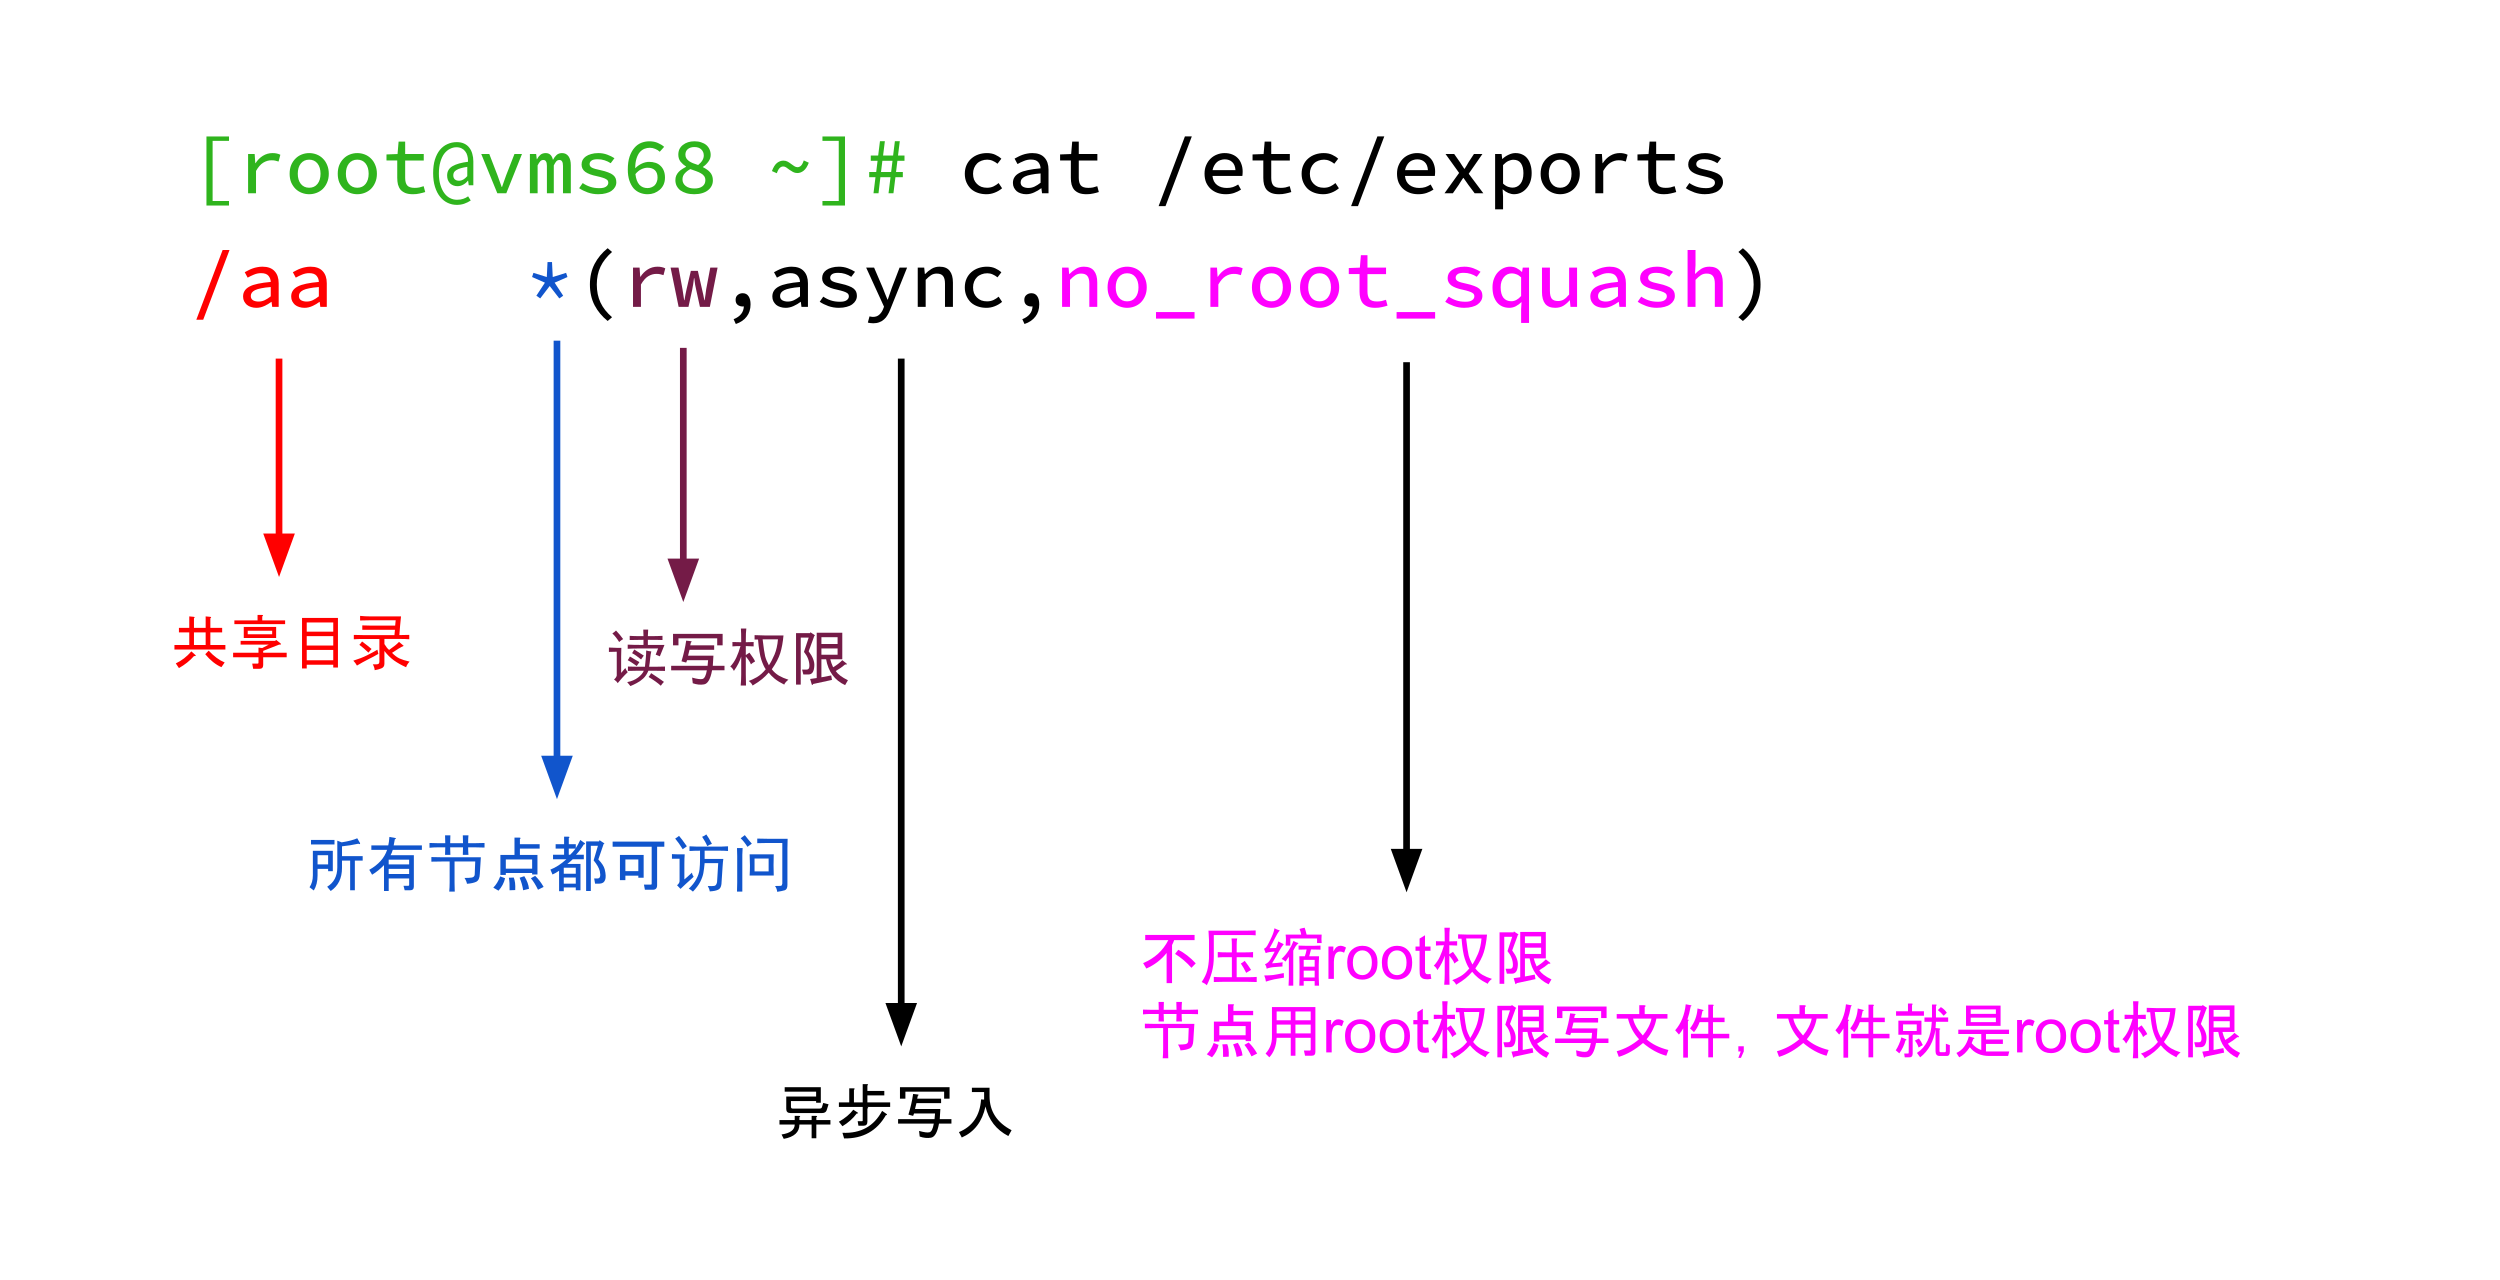 <svg version="1.1" viewBox="0.0 0.0 374.108 191.609" fill="none" stroke="none" stroke-linecap="square" stroke-miterlimit="10" xmlns:xlink="http://www.w3.org/1999/xlink" xmlns="http://www.w3.org/2000/svg"><clipPath id="p.0"><path d="m0 0l374.108 0l0 191.609l-374.108 0l0 -191.609z" clip-rule="nonzero"/></clipPath><g clip-path="url(#p.0)"><path fill="#000000" fill-opacity="0.0" d="m0 0l374.108 0l0 191.609l-374.108 0z" fill-rule="evenodd"/><path fill="#000000" fill-opacity="0.0" d="m24.269 13.403l270.809 0l0 43.437l-270.809 0z" fill-rule="evenodd"/><path fill="#2fb41d" d="m30.894 30.751l0 -10.328l3.375 0l0 0.656l-2.453 0l0 9l2.453 0l0 0.672l-3.375 0zm6.231 -1.828l0 -5.875l0.984 0l0.094 1.375l0.031 0q0.469 -0.719 1.109 -1.109q0.656 -0.406 1.453 -0.406q0.344 0 0.609 0.062q0.266 0.047 0.547 0.188l-0.266 1.016q-0.297 -0.094 -0.516 -0.141q-0.219 -0.047 -0.562 -0.047q-0.625 0 -1.219 0.359q-0.578 0.359 -1.078 1.234l0 3.344l-1.188 0zm9.138 0.141q-0.562 0 -1.094 -0.203q-0.531 -0.203 -0.938 -0.594q-0.406 -0.406 -0.656 -0.969q-0.234 -0.578 -0.234 -1.297q0 -0.734 0.234 -1.312q0.25 -0.578 0.656 -0.969q0.406 -0.406 0.938 -0.609q0.531 -0.203 1.094 -0.203q0.578 0 1.109 0.203q0.531 0.203 0.938 0.609q0.406 0.391 0.641 0.969q0.25 0.578 0.25 1.312q0 0.719 -0.25 1.297q-0.234 0.562 -0.641 0.969q-0.406 0.391 -0.938 0.594q-0.531 0.203 -1.109 0.203zm0 -0.969q0.797 0 1.25 -0.578q0.453 -0.578 0.453 -1.516q0 -0.953 -0.453 -1.531q-0.453 -0.578 -1.25 -0.578q-0.781 0 -1.25 0.578q-0.453 0.578 -0.453 1.531q0 0.938 0.453 1.516q0.469 0.578 1.25 0.578zm7.2 0.969q-0.562 0 -1.094 -0.203q-0.531 -0.203 -0.938 -0.594q-0.406 -0.406 -0.656 -0.969q-0.234 -0.578 -0.234 -1.297q0 -0.734 0.234 -1.312q0.25 -0.578 0.656 -0.969q0.406 -0.406 0.938 -0.609q0.531 -0.203 1.094 -0.203q0.578 0 1.109 0.203q0.531 0.203 0.938 0.609q0.406 0.391 0.641 0.969q0.25 0.578 0.25 1.312q0 0.719 -0.25 1.297q-0.234 0.562 -0.641 0.969q-0.406 0.391 -0.938 0.594q-0.531 0.203 -1.109 0.203zm0 -0.969q0.797 0 1.25 -0.578q0.453 -0.578 0.453 -1.516q0 -0.953 -0.453 -1.531q-0.453 -0.578 -1.25 -0.578q-0.781 0 -1.25 0.578q-0.453 0.578 -0.453 1.531q0 0.938 0.453 1.516q0.469 0.578 1.25 0.578zm8.309 0.969q-0.641 0 -1.094 -0.172q-0.453 -0.188 -0.734 -0.5q-0.266 -0.328 -0.391 -0.781q-0.109 -0.453 -0.109 -1.0l0 -2.594l-1.609 0l0 -0.906l1.656 -0.062l0.156 -1.859l0.984 0l0 1.859l2.781 0l0 0.969l-2.781 0l0 2.594q0 0.75 0.297 1.125q0.312 0.375 1.125 0.375q0.375 0 0.703 -0.062q0.328 -0.078 0.641 -0.188l0.234 0.875q-0.391 0.125 -0.844 0.219q-0.438 0.109 -1.016 0.109zm6.575 1.594q-0.703 0 -1.344 -0.297q-0.641 -0.297 -1.141 -0.906q-0.484 -0.594 -0.766 -1.484q-0.281 -0.891 -0.281 -2.062q0 -1.156 0.266 -2.031q0.281 -0.875 0.75 -1.453q0.484 -0.578 1.125 -0.859q0.656 -0.297 1.391 -0.297q0.641 0 1.109 0.219q0.469 0.219 0.766 0.609q0.312 0.391 0.453 0.922q0.156 0.516 0.156 1.125l0 3.578l-0.688 0l-0.094 -0.672l-0.047 0q-0.25 0.344 -0.672 0.578q-0.406 0.234 -0.875 0.234q-0.328 0 -0.609 -0.109q-0.281 -0.109 -0.5 -0.312q-0.203 -0.219 -0.328 -0.516q-0.109 -0.297 -0.109 -0.656q0 -0.938 0.812 -1.406q0.812 -0.469 2.312 -0.656l0 -0.172q0 -0.406 -0.109 -0.766q-0.094 -0.359 -0.312 -0.625q-0.203 -0.281 -0.531 -0.438q-0.328 -0.172 -0.781 -0.172q-0.5 0 -0.984 0.25q-0.469 0.234 -0.844 0.719q-0.359 0.484 -0.578 1.234q-0.219 0.734 -0.219 1.719q0 0.953 0.219 1.688q0.219 0.734 0.578 1.234q0.359 0.5 0.844 0.75q0.5 0.266 1.062 0.266q0.547 0 0.938 -0.141q0.391 -0.125 0.734 -0.375l0.391 0.625q-0.484 0.312 -0.984 0.484q-0.5 0.172 -1.109 0.172zm0.359 -3.609q0.609 0 1.219 -0.688l0 -1.391q-0.562 0.078 -0.969 0.203q-0.391 0.109 -0.641 0.266q-0.25 0.141 -0.375 0.344q-0.109 0.203 -0.109 0.453q0 0.391 0.234 0.609q0.234 0.203 0.641 0.203zm5.716 1.875l-2.406 -5.875l1.203 0l1.234 3.203q0.172 0.438 0.312 0.875q0.156 0.422 0.312 0.859l0.047 0q0.156 -0.438 0.297 -0.859q0.156 -0.438 0.312 -0.875l1.25 -3.203l1.125 0l-2.344 5.875l-1.344 0zm4.872 0l0 -5.875l0.938 0l0.094 0.781l0.031 0q0.203 -0.406 0.5 -0.656q0.312 -0.266 0.812 -0.266q0.844 0 1.078 1.016q0.234 -0.453 0.547 -0.734q0.312 -0.281 0.812 -0.281q0.625 0 0.969 0.484q0.344 0.469 0.344 1.359l0 4.172l-1.172 0l0 -4.094q0 -0.891 -0.531 -0.891q-0.281 0 -0.469 0.203q-0.172 0.203 -0.375 0.609l0 4.172l-1.031 0l0 -4.094q0 -0.891 -0.531 -0.891q-0.281 0 -0.469 0.203q-0.188 0.203 -0.391 0.609l0 4.172l-1.156 0zm10.247 0.141q-0.844 0 -1.594 -0.266q-0.734 -0.266 -1.281 -0.641l0.531 -0.766q0.516 0.359 1.125 0.562q0.609 0.203 1.375 0.203q0.688 0 1.0 -0.234q0.328 -0.234 0.328 -0.578q0 -0.156 -0.062 -0.281q-0.047 -0.125 -0.234 -0.234q-0.188 -0.125 -0.531 -0.234q-0.328 -0.109 -0.891 -0.234q-1.156 -0.234 -1.719 -0.641q-0.562 -0.422 -0.562 -1.094q0 -0.375 0.156 -0.688q0.172 -0.312 0.484 -0.531q0.328 -0.234 0.797 -0.359q0.469 -0.141 1.078 -0.141q0.703 0 1.328 0.234q0.625 0.234 1.078 0.531l-0.562 0.75q-0.422 -0.281 -0.922 -0.438q-0.484 -0.156 -1.031 -0.156q-0.672 0 -0.938 0.219q-0.266 0.203 -0.266 0.516q0 0.344 0.359 0.531q0.375 0.188 1.234 0.359q0.734 0.156 1.188 0.344q0.469 0.172 0.734 0.391q0.266 0.219 0.375 0.484q0.109 0.266 0.109 0.609q0 0.375 -0.188 0.703q-0.172 0.312 -0.516 0.562q-0.344 0.25 -0.844 0.375q-0.5 0.141 -1.141 0.141zm7.372 0q-0.609 0 -1.156 -0.219q-0.547 -0.219 -0.953 -0.672q-0.391 -0.469 -0.625 -1.156q-0.234 -0.703 -0.234 -1.656q0 -1.125 0.266 -1.922q0.281 -0.812 0.719 -1.312q0.438 -0.516 1.016 -0.75q0.594 -0.234 1.219 -0.234q0.734 0 1.281 0.25q0.547 0.234 0.938 0.578l-0.656 0.734q-0.281 -0.266 -0.672 -0.422q-0.391 -0.172 -0.812 -0.172q-0.422 0 -0.812 0.156q-0.391 0.156 -0.703 0.516q-0.297 0.359 -0.484 0.953q-0.188 0.578 -0.188 1.438q0.453 -0.453 1.0 -0.703q0.547 -0.25 1.078 -0.25q0.516 0 0.953 0.141q0.438 0.141 0.75 0.453q0.328 0.297 0.5 0.75q0.172 0.438 0.172 1.016q0 0.562 -0.203 1.031q-0.203 0.453 -0.578 0.781q-0.359 0.312 -0.828 0.5q-0.469 0.172 -0.984 0.172zm-0.016 -0.922q0.312 0 0.578 -0.109q0.281 -0.109 0.484 -0.297q0.203 -0.203 0.312 -0.5q0.125 -0.297 0.125 -0.656q0 -0.734 -0.391 -1.109q-0.391 -0.375 -1.109 -0.375q-0.422 0 -0.906 0.219q-0.484 0.219 -0.906 0.734q0.125 1.078 0.594 1.594q0.469 0.5 1.219 0.5zm6.997 0.922q-0.656 0 -1.188 -0.156q-0.516 -0.156 -0.891 -0.422q-0.359 -0.281 -0.562 -0.672q-0.188 -0.391 -0.188 -0.844q0 -0.391 0.125 -0.688q0.141 -0.312 0.359 -0.547q0.234 -0.25 0.516 -0.422q0.281 -0.188 0.594 -0.344l0 -0.047q-0.484 -0.312 -0.828 -0.734q-0.328 -0.438 -0.328 -1.047q0 -0.453 0.172 -0.828q0.188 -0.375 0.516 -0.625q0.328 -0.266 0.766 -0.406q0.438 -0.141 0.969 -0.141q0.562 0 1.0 0.156q0.453 0.141 0.766 0.406q0.312 0.266 0.484 0.656q0.172 0.375 0.172 0.828q0 0.531 -0.344 1.0q-0.344 0.469 -0.812 0.781l0 0.047q0.312 0.156 0.578 0.344q0.266 0.172 0.469 0.406q0.219 0.234 0.328 0.547q0.109 0.297 0.109 0.688q0 0.438 -0.188 0.812q-0.188 0.375 -0.547 0.656q-0.344 0.281 -0.875 0.438q-0.516 0.156 -1.172 0.156zm0.578 -4.375q0.844 -0.672 0.844 -1.422q0 -0.547 -0.375 -0.906q-0.359 -0.359 -1.031 -0.359q-0.594 0 -0.969 0.297q-0.375 0.297 -0.375 0.844q0 0.312 0.141 0.547q0.156 0.234 0.406 0.422q0.25 0.172 0.594 0.312q0.359 0.125 0.766 0.266zm-0.562 3.516q0.781 0 1.203 -0.328q0.438 -0.328 0.438 -0.906q0 -0.359 -0.172 -0.609q-0.172 -0.25 -0.484 -0.422q-0.312 -0.188 -0.719 -0.328q-0.406 -0.141 -0.875 -0.312q-0.516 0.281 -0.844 0.656q-0.328 0.359 -0.328 0.891q0 0.609 0.484 0.984q0.484 0.375 1.297 0.375zm15.4 -2.312q-0.359 0 -0.641 -0.156q-0.281 -0.156 -0.531 -0.328q-0.234 -0.188 -0.469 -0.344q-0.219 -0.156 -0.469 -0.156q-0.281 0 -0.516 0.219q-0.234 0.203 -0.438 0.797l-0.734 -0.328q0.328 -0.875 0.766 -1.219q0.453 -0.344 0.953 -0.344q0.359 0 0.641 0.156q0.281 0.156 0.516 0.344q0.234 0.172 0.469 0.328q0.234 0.156 0.484 0.156q0.266 0 0.5 -0.203q0.234 -0.203 0.438 -0.812l0.75 0.344q-0.328 0.859 -0.781 1.203q-0.438 0.344 -0.938 0.344zm3.763 4.859l0 -0.672l2.438 0l0 -9l-2.438 0l0 -0.656l3.375 0l0 10.328l-3.375 0zm9.888 -1.828l0.297 -2.406l-1.516 0l-0.281 2.406l-0.75 0l0.297 -2.406l-0.938 0l0 -0.781l1.047 0l0.203 -1.672l-1.016 0l0 -0.797l1.109 0l0.266 -2.141l0.734 0l-0.266 2.141l1.5 0l0.266 -2.141l0.734 0l-0.266 2.141l0.969 0l0 0.797l-1.062 0l-0.203 1.672l1.016 0l0 0.781l-1.109 0l-0.297 2.406l-0.734 0zm0.391 -3.188l0.203 -1.672l-1.516 0l-0.203 1.672l1.516 0z" fill-rule="nonzero"/><path fill="#000000" d="m147.611 29.064q-0.688 0 -1.281 -0.203q-0.594 -0.203 -1.031 -0.594q-0.422 -0.406 -0.672 -0.969q-0.25 -0.578 -0.25 -1.297q0 -0.734 0.266 -1.312q0.266 -0.578 0.719 -0.969q0.469 -0.406 1.062 -0.609q0.594 -0.203 1.266 -0.203q0.719 0 1.25 0.25q0.547 0.25 0.906 0.594l-0.578 0.75q-0.344 -0.281 -0.719 -0.438q-0.375 -0.172 -0.812 -0.172q-0.469 0 -0.859 0.156q-0.391 0.141 -0.672 0.422q-0.281 0.281 -0.438 0.672q-0.156 0.391 -0.156 0.859q0 0.469 0.141 0.859q0.156 0.375 0.438 0.656q0.281 0.281 0.656 0.438q0.391 0.141 0.859 0.141q0.547 0 0.969 -0.203q0.422 -0.203 0.766 -0.5l0.516 0.781q-0.5 0.422 -1.109 0.656q-0.594 0.234 -1.234 0.234zm5.95 0q-0.422 0 -0.797 -0.125q-0.359 -0.109 -0.625 -0.328q-0.25 -0.234 -0.406 -0.531q-0.156 -0.312 -0.156 -0.703q0 -0.5 0.234 -0.859q0.234 -0.375 0.734 -0.641q0.5 -0.266 1.281 -0.422q0.797 -0.172 1.891 -0.266q-0.016 -0.531 -0.344 -0.922q-0.328 -0.391 -1.109 -0.391q-0.547 0 -1.062 0.219q-0.5 0.203 -0.938 0.453l-0.438 -0.812q0.234 -0.141 0.531 -0.281q0.297 -0.156 0.641 -0.281q0.344 -0.125 0.703 -0.188q0.375 -0.078 0.766 -0.078q1.219 0 1.828 0.672q0.609 0.656 0.609 1.812l0 3.531l-0.969 0l-0.094 -0.75l-0.031 0q-0.469 0.359 -1.062 0.625q-0.578 0.266 -1.188 0.266zm0.344 -0.938q0.469 0 0.906 -0.203q0.453 -0.219 0.906 -0.578l0 -1.391q-0.859 0.062 -1.438 0.188q-0.578 0.109 -0.922 0.281q-0.328 0.172 -0.484 0.391q-0.141 0.219 -0.141 0.484q0 0.438 0.344 0.641q0.344 0.188 0.828 0.188zm8.669 0.938q-0.641 0 -1.094 -0.172q-0.453 -0.188 -0.734 -0.5q-0.266 -0.328 -0.391 -0.781q-0.109 -0.453 -0.109 -1.0l0 -2.594l-1.609 0l0 -0.906l1.656 -0.062l0.156 -1.859l0.984 0l0 1.859l2.781 0l0 0.969l-2.781 0l0 2.594q0 0.75 0.297 1.125q0.312 0.375 1.125 0.375q0.375 0 0.703 -0.062q0.328 -0.078 0.641 -0.188l0.234 0.875q-0.391 0.125 -0.844 0.219q-0.438 0.109 -1.016 0.109zm10.806 1.781l3.938 -10.438l1.031 0l-3.938 10.438l-1.031 0zm10.044 -1.781q-0.672 0 -1.25 -0.203q-0.562 -0.203 -1.0 -0.594q-0.438 -0.406 -0.688 -0.969q-0.234 -0.578 -0.234 -1.312q0 -0.719 0.25 -1.281q0.25 -0.578 0.656 -0.969q0.422 -0.406 0.953 -0.609q0.547 -0.219 1.141 -0.219q0.641 0 1.141 0.203q0.516 0.203 0.859 0.578q0.344 0.359 0.516 0.875q0.188 0.5 0.188 1.125q0 0.188 -0.016 0.359q-0.016 0.156 -0.031 0.281l-4.469 0q0.094 0.906 0.688 1.359q0.594 0.438 1.453 0.438q0.5 0 0.906 -0.125q0.406 -0.141 0.797 -0.391l0.422 0.766q-0.453 0.297 -1.031 0.5q-0.562 0.188 -1.25 0.188zm-0.141 -5.219q-0.328 0 -0.641 0.109q-0.297 0.094 -0.531 0.297q-0.234 0.203 -0.406 0.516q-0.172 0.297 -0.25 0.688l3.422 0q-0.047 -0.797 -0.484 -1.203q-0.422 -0.406 -1.109 -0.406zm8.091 5.219q-0.641 0 -1.094 -0.172q-0.453 -0.188 -0.734 -0.5q-0.266 -0.328 -0.391 -0.781q-0.109 -0.453 -0.109 -1.0l0 -2.594l-1.609 0l0 -0.906l1.656 -0.062l0.156 -1.859l0.984 0l0 1.859l2.781 0l0 0.969l-2.781 0l0 2.594q0 0.75 0.297 1.125q0.312 0.375 1.125 0.375q0.375 0 0.703 -0.062q0.328 -0.078 0.641 -0.188l0.234 0.875q-0.391 0.125 -0.844 0.219q-0.438 0.109 -1.016 0.109zm6.638 0q-0.688 0 -1.281 -0.203q-0.594 -0.203 -1.031 -0.594q-0.422 -0.406 -0.672 -0.969q-0.25 -0.578 -0.25 -1.297q0 -0.734 0.266 -1.312q0.266 -0.578 0.719 -0.969q0.469 -0.406 1.062 -0.609q0.594 -0.203 1.266 -0.203q0.719 0 1.25 0.25q0.547 0.25 0.906 0.594l-0.578 0.75q-0.344 -0.281 -0.719 -0.438q-0.375 -0.172 -0.812 -0.172q-0.469 0 -0.859 0.156q-0.391 0.141 -0.672 0.422q-0.281 0.281 -0.438 0.672q-0.156 0.391 -0.156 0.859q0 0.469 0.141 0.859q0.156 0.375 0.438 0.656q0.281 0.281 0.656 0.438q0.391 0.141 0.859 0.141q0.547 0 0.969 -0.203q0.422 -0.203 0.766 -0.5l0.516 0.781q-0.5 0.422 -1.109 0.656q-0.594 0.234 -1.234 0.234zm4.169 1.781l3.938 -10.438l1.031 0l-3.938 10.438l-1.031 0zm10.044 -1.781q-0.672 0 -1.25 -0.203q-0.562 -0.203 -1.0 -0.594q-0.438 -0.406 -0.688 -0.969q-0.234 -0.578 -0.234 -1.312q0 -0.719 0.25 -1.281q0.25 -0.578 0.656 -0.969q0.422 -0.406 0.953 -0.609q0.547 -0.219 1.141 -0.219q0.641 0 1.141 0.203q0.516 0.203 0.859 0.578q0.344 0.359 0.516 0.875q0.188 0.5 0.188 1.125q0 0.188 -0.016 0.359q-0.016 0.156 -0.031 0.281l-4.469 0q0.094 0.906 0.688 1.359q0.594 0.438 1.453 0.438q0.5 0 0.906 -0.125q0.406 -0.141 0.797 -0.391l0.422 0.766q-0.453 0.297 -1.031 0.5q-0.562 0.188 -1.25 0.188zm-0.141 -5.219q-0.328 0 -0.641 0.109q-0.297 0.094 -0.531 0.297q-0.234 0.203 -0.406 0.516q-0.172 0.297 -0.25 0.688l3.422 0q-0.047 -0.797 -0.484 -1.203q-0.422 -0.406 -1.109 -0.406zm4.075 5.078l2.188 -3.047l-2.031 -2.828l1.297 0l0.844 1.203q0.156 0.25 0.328 0.516q0.172 0.25 0.328 0.484l0.062 0q0.156 -0.234 0.312 -0.5q0.156 -0.266 0.297 -0.516l0.781 -1.188l1.266 0l-2.047 2.953l2.188 2.922l-1.297 0l-0.938 -1.25q-0.156 -0.25 -0.359 -0.516q-0.188 -0.281 -0.375 -0.531l-0.047 0q-0.172 0.25 -0.344 0.516q-0.172 0.25 -0.328 0.531l-0.875 1.25l-1.25 0zm7.575 2.406l0 -8.281l0.969 0l0.094 0.734l0.031 0q0.406 -0.391 0.922 -0.625q0.516 -0.25 1.031 -0.25q0.578 0 1.031 0.219q0.453 0.203 0.75 0.594q0.312 0.391 0.469 0.953q0.172 0.547 0.172 1.219q0 0.766 -0.219 1.359q-0.219 0.578 -0.594 0.984q-0.359 0.406 -0.844 0.625q-0.469 0.203 -0.984 0.203q-0.406 0 -0.859 -0.188q-0.438 -0.188 -0.812 -0.531l-0.031 0l0.062 1.063l0 1.922l-1.188 0zm2.594 -3.25q0.719 0 1.172 -0.547q0.469 -0.562 0.469 -1.625q0 -0.922 -0.359 -1.453q-0.359 -0.547 -1.141 -0.547q-0.359 0 -0.766 0.188q-0.391 0.188 -0.781 0.609l0 2.766q0.359 0.344 0.75 0.484q0.391 0.125 0.656 0.125zm7.138 0.984q-0.562 0 -1.094 -0.203q-0.531 -0.203 -0.938 -0.594q-0.406 -0.406 -0.656 -0.969q-0.234 -0.578 -0.234 -1.297q0 -0.734 0.234 -1.312q0.25 -0.578 0.656 -0.969q0.406 -0.406 0.938 -0.609q0.531 -0.203 1.094 -0.203q0.578 0 1.109 0.203q0.531 0.203 0.938 0.609q0.406 0.391 0.641 0.969q0.25 0.578 0.25 1.312q0 0.719 -0.25 1.297q-0.234 0.562 -0.641 0.969q-0.406 0.391 -0.938 0.594q-0.531 0.203 -1.109 0.203zm0 -0.969q0.797 0 1.25 -0.578q0.453 -0.578 0.453 -1.516q0 -0.953 -0.453 -1.531q-0.453 -0.578 -1.25 -0.578q-0.781 0 -1.25 0.578q-0.453 0.578 -0.453 1.531q0 0.938 0.453 1.516q0.469 0.578 1.25 0.578zm5.263 0.828l0 -5.875l0.984 0l0.094 1.375l0.031 0q0.469 -0.719 1.109 -1.109q0.656 -0.406 1.453 -0.406q0.344 0 0.609 0.062q0.266 0.047 0.547 0.188l-0.266 1.016q-0.297 -0.094 -0.516 -0.141q-0.219 -0.047 -0.562 -0.047q-0.625 0 -1.219 0.359q-0.578 0.359 -1.078 1.234l0 3.344l-1.188 0zm10.247 0.141q-0.641 0 -1.094 -0.172q-0.453 -0.188 -0.734 -0.5q-0.266 -0.328 -0.391 -0.781q-0.109 -0.453 -0.109 -1.0l0 -2.594l-1.609 0l0 -0.906l1.656 -0.062l0.156 -1.859l0.984 0l0 1.859l2.781 0l0 0.969l-2.781 0l0 2.594q0 0.75 0.297 1.125q0.312 0.375 1.125 0.375q0.375 0 0.703 -0.062q0.328 -0.078 0.641 -0.188l0.234 0.875q-0.391 0.125 -0.844 0.219q-0.438 0.109 -1.016 0.109zm6.169 0q-0.844 0 -1.594 -0.266q-0.734 -0.266 -1.281 -0.641l0.531 -0.766q0.516 0.359 1.125 0.562q0.609 0.203 1.375 0.203q0.688 0 1 -0.234q0.328 -0.234 0.328 -0.578q0 -0.156 -0.062 -0.281q-0.047 -0.125 -0.234 -0.234q-0.188 -0.125 -0.531 -0.234q-0.328 -0.109 -0.891 -0.234q-1.156 -0.234 -1.719 -0.641q-0.562 -0.422 -0.562 -1.094q0 -0.375 0.156 -0.688q0.172 -0.312 0.484 -0.531q0.328 -0.234 0.797 -0.359q0.469 -0.141 1.078 -0.141q0.703 0 1.328 0.234q0.625 0.234 1.078 0.531l-0.562 0.75q-0.422 -0.281 -0.922 -0.438q-0.484 -0.156 -1.031 -0.156q-0.672 0 -0.938 0.219q-0.266 0.203 -0.266 0.516q0 0.344 0.359 0.531q0.375 0.188 1.234 0.359q0.734 0.156 1.188 0.344q0.469 0.172 0.734 0.391q0.266 0.219 0.375 0.484q0.109 0.266 0.109 0.609q0 0.375 -0.188 0.703q-0.172 0.312 -0.516 0.562q-0.344 0.25 -0.844 0.375q-0.5 0.141 -1.141 0.141z" fill-rule="nonzero"/><path fill="#ff0000" d="m29.378 47.845l3.938 -10.438l1.031 0l-3.938 10.438l-1.031 0zm8.981 -1.781q-0.422 0 -0.797 -0.125q-0.359 -0.109 -0.625 -0.328q-0.25 -0.234 -0.406 -0.531q-0.156 -0.312 -0.156 -0.703q0 -0.5 0.234 -0.859q0.234 -0.375 0.734 -0.641q0.5 -0.266 1.281 -0.422q0.797 -0.172 1.891 -0.266q-0.016 -0.531 -0.344 -0.922q-0.328 -0.391 -1.109 -0.391q-0.547 0 -1.062 0.219q-0.5 0.203 -0.938 0.453l-0.438 -0.812q0.234 -0.141 0.531 -0.281q0.297 -0.156 0.641 -0.281q0.344 -0.125 0.703 -0.188q0.375 -0.078 0.766 -0.078q1.219 0 1.828 0.672q0.609 0.656 0.609 1.812l0 3.531l-0.969 0l-0.094 -0.75l-0.031 0q-0.469 0.359 -1.062 0.625q-0.578 0.266 -1.188 0.266zm0.344 -0.938q0.469 0 0.906 -0.203q0.453 -0.219 0.906 -0.578l0 -1.391q-0.859 0.062 -1.438 0.188q-0.578 0.109 -0.922 0.281q-0.328 0.172 -0.484 0.391q-0.141 0.219 -0.141 0.484q0 0.438 0.344 0.641q0.344 0.188 0.828 0.188zm6.856 0.938q-0.422 0 -0.797 -0.125q-0.359 -0.109 -0.625 -0.328q-0.25 -0.234 -0.406 -0.531q-0.156 -0.312 -0.156 -0.703q0 -0.5 0.234 -0.859q0.234 -0.375 0.734 -0.641q0.5 -0.266 1.281 -0.422q0.797 -0.172 1.891 -0.266q-0.016 -0.531 -0.344 -0.922q-0.328 -0.391 -1.109 -0.391q-0.547 0 -1.062 0.219q-0.5 0.203 -0.938 0.453l-0.438 -0.812q0.234 -0.141 0.531 -0.281q0.297 -0.156 0.641 -0.281q0.344 -0.125 0.703 -0.188q0.375 -0.078 0.766 -0.078q1.219 0 1.828 0.672q0.609 0.656 0.609 1.812l0 3.531l-0.969 0l-0.094 -0.75l-0.031 0q-0.469 0.359 -1.062 0.625q-0.578 0.266 -1.188 0.266zm0.344 -0.938q0.469 0 0.906 -0.203q0.453 -0.219 0.906 -0.578l0 -1.391q-0.859 0.062 -1.438 0.188q-0.578 0.109 -0.922 0.281q-0.328 0.172 -0.484 0.391q-0.141 0.219 -0.141 0.484q0 0.438 0.344 0.641q0.344 0.188 0.828 0.188z" fill-rule="nonzero"/><path fill="#1155cc" d="m80.841 44.658l-0.578 -0.406l1.281 -1.953l-1.922 -0.844l0.203 -0.625l2.0 0.625l0.109 -2.234l0.672 0l0.109 2.234l2.0 -0.625l0.203 0.625l-1.922 0.844l1.281 1.953l-0.578 0.406l-1.438 -1.859l-1.422 1.859z" fill-rule="nonzero"/><path fill="#000000" d="m90.932 48.033q-1.234 -0.984 -1.953 -2.344q-0.703 -1.359 -0.703 -3.109q0 -1.734 0.703 -3.094q0.719 -1.359 1.953 -2.344l0.656 0.562q-1.172 1.031 -1.734 2.219q-0.547 1.172 -0.547 2.656q0 1.5 0.547 2.688q0.562 1.188 1.734 2.203l-0.656 0.562z" fill-rule="nonzero"/><path fill="#741b47" d="m94.726 45.923l0 -5.875l0.984 0l0.094 1.375l0.031 0q0.469 -0.719 1.109 -1.109q0.656 -0.406 1.453 -0.406q0.344 0 0.609 0.062q0.266 0.047 0.547 0.188l-0.266 1.016q-0.297 -0.094 -0.516 -0.141q-0.219 -0.047 -0.562 -0.047q-0.625 0 -1.219 0.359q-0.578 0.359 -1.078 1.234l0 3.344l-1.188 0zm6.825 0l-1.203 -5.875l1.188 0l0.594 3.234q0.078 0.422 0.125 0.828q0.062 0.391 0.125 0.812l0.047 0q0.062 -0.422 0.141 -0.812q0.078 -0.406 0.172 -0.828l0.641 -2.75l1.047 0l0.625 2.75q0.109 0.422 0.188 0.828q0.094 0.391 0.156 0.812l0.047 0q0.078 -0.422 0.125 -0.812q0.047 -0.406 0.109 -0.828l0.609 -3.234l1.094 0l-1.156 5.875l-1.484 0l-0.562 -2.562q-0.078 -0.328 -0.156 -0.75q-0.062 -0.438 -0.125 -0.984l-0.047 0q-0.062 0.5 -0.125 0.938q-0.062 0.422 -0.141 0.797l-0.562 2.562l-1.469 0z" fill-rule="nonzero"/><path fill="#000000" d="m110.11 48.486l-0.328 -0.719q0.766 -0.312 1.125 -0.781q0.375 -0.469 0.406 -1.141q-0.047 0.016 -0.094 0.016q-0.047 0 -0.109 0q-0.406 0 -0.719 -0.234q-0.312 -0.25 -0.312 -0.75q0 -0.484 0.312 -0.734q0.312 -0.266 0.75 -0.266q0.578 0 0.875 0.453q0.297 0.438 0.297 1.219q0 1.094 -0.578 1.828q-0.562 0.75 -1.625 1.109zm7.45 -2.422q-0.422 0 -0.797 -0.125q-0.359 -0.109 -0.625 -0.328q-0.25 -0.234 -0.406 -0.531q-0.156 -0.312 -0.156 -0.703q0 -0.5 0.234 -0.859q0.234 -0.375 0.734 -0.641q0.5 -0.266 1.281 -0.422q0.797 -0.172 1.891 -0.266q-0.016 -0.531 -0.344 -0.922q-0.328 -0.391 -1.109 -0.391q-0.547 0 -1.062 0.219q-0.5 0.203 -0.938 0.453l-0.438 -0.812q0.234 -0.141 0.531 -0.281q0.297 -0.156 0.641 -0.281q0.344 -0.125 0.703 -0.188q0.375 -0.078 0.766 -0.078q1.219 0 1.828 0.672q0.609 0.656 0.609 1.812l0 3.531l-0.969 0l-0.094 -0.75l-0.031 0q-0.469 0.359 -1.062 0.625q-0.578 0.266 -1.188 0.266zm0.344 -0.938q0.469 0 0.906 -0.203q0.453 -0.219 0.906 -0.578l0 -1.391q-0.859 0.062 -1.438 0.188q-0.578 0.109 -0.922 0.281q-0.328 0.172 -0.484 0.391q-0.141 0.219 -0.141 0.484q0 0.438 0.344 0.641q0.344 0.188 0.828 0.188zm7.638 0.938q-0.844 0 -1.594 -0.266q-0.734 -0.266 -1.281 -0.641l0.531 -0.766q0.516 0.359 1.125 0.562q0.609 0.203 1.375 0.203q0.688 0 1.0 -0.234q0.328 -0.234 0.328 -0.578q0 -0.156 -0.062 -0.281q-0.047 -0.125 -0.234 -0.234q-0.188 -0.125 -0.531 -0.234q-0.328 -0.109 -0.891 -0.234q-1.156 -0.234 -1.719 -0.641q-0.562 -0.422 -0.562 -1.094q0 -0.375 0.156 -0.688q0.172 -0.312 0.484 -0.531q0.328 -0.234 0.797 -0.359q0.469 -0.141 1.078 -0.141q0.703 0 1.328 0.234q0.625 0.234 1.078 0.531l-0.562 0.75q-0.422 -0.281 -0.922 -0.438q-0.484 -0.156 -1.031 -0.156q-0.672 0 -0.938 0.219q-0.266 0.203 -0.266 0.516q0 0.344 0.359 0.531q0.375 0.188 1.234 0.359q0.734 0.156 1.188 0.344q0.469 0.172 0.734 0.391q0.266 0.219 0.375 0.484q0.109 0.266 0.109 0.609q0 0.375 -0.188 0.703q-0.172 0.312 -0.516 0.562q-0.344 0.25 -0.844 0.375q-0.5 0.141 -1.141 0.141zm5.138 2.312q-0.219 0 -0.438 -0.031q-0.203 -0.016 -0.375 -0.078l0.25 -0.922q0.109 0.031 0.234 0.047q0.141 0.031 0.266 0.031q0.594 0 0.953 -0.328q0.359 -0.312 0.562 -0.797l0.156 -0.406l-2.672 -5.844l1.188 0l1.312 3.062q0.172 0.406 0.328 0.844q0.172 0.438 0.359 0.875l0.047 0q0.141 -0.422 0.297 -0.859q0.156 -0.453 0.297 -0.859l1.172 -3.062l1.125 0l-2.516 6.25q-0.172 0.469 -0.406 0.844q-0.219 0.391 -0.531 0.656q-0.297 0.281 -0.703 0.422q-0.391 0.156 -0.906 0.156zm6.653 -2.453l0 -5.875l0.969 0l0.094 0.953l0.047 0q0.438 -0.453 0.953 -0.766q0.516 -0.328 1.203 -0.328q1.031 0 1.516 0.625q0.484 0.609 0.484 1.75l0 3.641l-1.188 0l0 -3.484q0 -0.766 -0.281 -1.125q-0.281 -0.375 -0.953 -0.375q-0.469 0 -0.844 0.234q-0.359 0.234 -0.812 0.703l0 4.047l-1.188 0zm10.278 0.141q-0.688 0 -1.281 -0.203q-0.594 -0.203 -1.031 -0.594q-0.422 -0.406 -0.672 -0.969q-0.25 -0.578 -0.25 -1.297q0 -0.734 0.266 -1.312q0.266 -0.578 0.719 -0.969q0.469 -0.406 1.062 -0.609q0.594 -0.203 1.266 -0.203q0.719 0 1.25 0.25q0.547 0.25 0.906 0.594l-0.578 0.75q-0.344 -0.281 -0.719 -0.438q-0.375 -0.172 -0.812 -0.172q-0.469 0 -0.859 0.156q-0.391 0.141 -0.672 0.422q-0.281 0.281 -0.438 0.672q-0.156 0.391 -0.156 0.859q0 0.469 0.141 0.859q0.156 0.375 0.438 0.656q0.281 0.281 0.656 0.438q0.391 0.141 0.859 0.141q0.547 0 0.969 -0.203q0.422 -0.203 0.766 -0.5l0.516 0.781q-0.5 0.422 -1.109 0.656q-0.594 0.234 -1.234 0.234zm5.7 2.422l-0.328 -0.719q0.766 -0.312 1.125 -0.781q0.375 -0.469 0.406 -1.141q-0.047 0.016 -0.094 0.016q-0.047 0 -0.109 0q-0.406 0 -0.719 -0.234q-0.312 -0.25 -0.312 -0.75q0 -0.484 0.312 -0.734q0.312 -0.266 0.75 -0.266q0.578 0 0.875 0.453q0.297 0.438 0.297 1.219q0 1.094 -0.578 1.828q-0.562 0.75 -1.625 1.109z" fill-rule="nonzero"/><path fill="#ff00ff" d="m158.933 45.923l0 -5.875l0.969 0l0.094 0.953l0.047 0q0.438 -0.453 0.953 -0.766q0.516 -0.328 1.203 -0.328q1.031 0 1.516 0.625q0.484 0.609 0.484 1.75l0 3.641l-1.188 0l0 -3.484q0 -0.766 -0.281 -1.125q-0.281 -0.375 -0.953 -0.375q-0.469 0 -0.844 0.234q-0.359 0.234 -0.812 0.703l0 4.047l-1.188 0zm9.731 0.141q-0.562 0 -1.094 -0.203q-0.531 -0.203 -0.938 -0.594q-0.406 -0.406 -0.656 -0.969q-0.234 -0.578 -0.234 -1.297q0 -0.734 0.234 -1.312q0.25 -0.578 0.656 -0.969q0.406 -0.406 0.938 -0.609q0.531 -0.203 1.094 -0.203q0.578 0 1.109 0.203q0.531 0.203 0.938 0.609q0.406 0.391 0.641 0.969q0.25 0.578 0.25 1.312q0 0.719 -0.25 1.297q-0.234 0.562 -0.641 0.969q-0.406 0.391 -0.938 0.594q-0.531 0.203 -1.109 0.203zm0 -0.969q0.797 0 1.25 -0.578q0.453 -0.578 0.453 -1.516q0 -0.953 -0.453 -1.531q-0.453 -0.578 -1.25 -0.578q-0.781 0 -1.25 0.578q-0.453 0.578 -0.453 1.531q0 0.938 0.453 1.516q0.469 0.578 1.25 0.578zm4.325 2.578l0 -0.969l5.766 0l0 0.969l-5.766 0zm8.138 -1.75l0 -5.875l0.984 0l0.094 1.375l0.031 0q0.469 -0.719 1.109 -1.109q0.656 -0.406 1.453 -0.406q0.344 0 0.609 0.062q0.266 0.047 0.547 0.188l-0.266 1.016q-0.297 -0.094 -0.516 -0.141q-0.219 -0.047 -0.562 -0.047q-0.625 0 -1.219 0.359q-0.578 0.359 -1.078 1.234l0 3.344l-1.188 0zm9.138 0.141q-0.562 0 -1.094 -0.203q-0.531 -0.203 -0.938 -0.594q-0.406 -0.406 -0.656 -0.969q-0.234 -0.578 -0.234 -1.297q0 -0.734 0.234 -1.312q0.25 -0.578 0.656 -0.969q0.406 -0.406 0.938 -0.609q0.531 -0.203 1.094 -0.203q0.578 0 1.109 0.203q0.531 0.203 0.938 0.609q0.406 0.391 0.641 0.969q0.25 0.578 0.25 1.312q0 0.719 -0.25 1.297q-0.234 0.562 -0.641 0.969q-0.406 0.391 -0.938 0.594q-0.531 0.203 -1.109 0.203zm0 -0.969q0.797 0 1.25 -0.578q0.453 -0.578 0.453 -1.516q0 -0.953 -0.453 -1.531q-0.453 -0.578 -1.25 -0.578q-0.781 0 -1.25 0.578q-0.453 0.578 -0.453 1.531q0 0.938 0.453 1.516q0.469 0.578 1.25 0.578zm7.2 0.969q-0.562 0 -1.094 -0.203q-0.531 -0.203 -0.938 -0.594q-0.406 -0.406 -0.656 -0.969q-0.234 -0.578 -0.234 -1.297q0 -0.734 0.234 -1.312q0.25 -0.578 0.656 -0.969q0.406 -0.406 0.938 -0.609q0.531 -0.203 1.094 -0.203q0.578 0 1.109 0.203q0.531 0.203 0.938 0.609q0.406 0.391 0.641 0.969q0.25 0.578 0.25 1.312q0 0.719 -0.25 1.297q-0.234 0.562 -0.641 0.969q-0.406 0.391 -0.938 0.594q-0.531 0.203 -1.109 0.203zm0 -0.969q0.797 0 1.25 -0.578q0.453 -0.578 0.453 -1.516q0 -0.953 -0.453 -1.531q-0.453 -0.578 -1.25 -0.578q-0.781 0 -1.25 0.578q-0.453 0.578 -0.453 1.531q0 0.938 0.453 1.516q0.469 0.578 1.25 0.578zm8.309 0.969q-0.641 0 -1.094 -0.172q-0.453 -0.188 -0.734 -0.5q-0.266 -0.328 -0.391 -0.781q-0.109 -0.453 -0.109 -1.0l0 -2.594l-1.609 0l0 -0.906l1.656 -0.062l0.156 -1.859l0.984 0l0 1.859l2.781 0l0 0.969l-2.781 0l0 2.594q0 0.75 0.297 1.125q0.312 0.375 1.125 0.375q0.375 0 0.703 -0.062q0.328 -0.078 0.641 -0.188l0.234 0.875q-0.391 0.125 -0.844 0.219q-0.438 0.109 -1.016 0.109zm3.216 1.609l0 -0.969l5.766 0l0 0.969l-5.766 0zm10.153 -1.609q-0.844 0 -1.594 -0.266q-0.734 -0.266 -1.281 -0.641l0.531 -0.766q0.516 0.359 1.125 0.562q0.609 0.203 1.375 0.203q0.688 0 1.0 -0.234q0.328 -0.234 0.328 -0.578q0 -0.156 -0.062 -0.281q-0.047 -0.125 -0.234 -0.234q-0.188 -0.125 -0.531 -0.234q-0.328 -0.109 -0.891 -0.234q-1.156 -0.234 -1.719 -0.641q-0.562 -0.422 -0.562 -1.094q0 -0.375 0.156 -0.688q0.172 -0.312 0.484 -0.531q0.328 -0.234 0.797 -0.359q0.469 -0.141 1.078 -0.141q0.703 0 1.328 0.234q0.625 0.234 1.078 0.531l-0.562 0.75q-0.422 -0.281 -0.922 -0.438q-0.484 -0.156 -1.031 -0.156q-0.672 0 -0.938 0.219q-0.266 0.203 -0.266 0.516q0 0.344 0.359 0.531q0.375 0.188 1.234 0.359q0.734 0.156 1.188 0.344q0.469 0.172 0.734 0.391q0.266 0.219 0.375 0.484q0.109 0.266 0.109 0.609q0 0.375 -0.188 0.703q-0.172 0.312 -0.516 0.562q-0.344 0.25 -0.844 0.375q-0.5 0.141 -1.141 0.141zm8.481 2.266l0 -2.047l0.062 -1.062l-0.031 0q-0.359 0.359 -0.828 0.609q-0.453 0.234 -0.969 0.234q-0.562 0 -1.031 -0.203q-0.469 -0.203 -0.797 -0.594q-0.328 -0.406 -0.516 -0.969q-0.172 -0.578 -0.172 -1.297q0 -0.719 0.219 -1.281q0.219 -0.578 0.578 -0.969q0.375 -0.406 0.844 -0.625q0.484 -0.219 0.984 -0.219q0.531 0 0.953 0.203q0.422 0.203 0.812 0.578l0.031 0l0.109 -0.641l0.938 0l0 8.281l-1.188 0zm-1.469 -3.25q0.781 0 1.469 -0.781l0 -2.797q-0.344 -0.328 -0.703 -0.453q-0.344 -0.141 -0.688 -0.141q-0.344 0 -0.656 0.141q-0.297 0.141 -0.531 0.422q-0.219 0.266 -0.359 0.656q-0.125 0.375 -0.125 0.859q0 1.016 0.406 1.562q0.422 0.531 1.188 0.531zm6.591 0.984q-1.031 0 -1.516 -0.594q-0.484 -0.609 -0.484 -1.781l0 -3.641l1.188 0l0 3.484q0 0.781 0.266 1.156q0.281 0.359 0.953 0.359q0.469 0 0.844 -0.219q0.375 -0.219 0.812 -0.75l0 -4.031l1.188 0l0 5.875l-0.984 0l-0.094 -0.969l-0.047 0q-0.422 0.5 -0.938 0.812q-0.516 0.297 -1.188 0.297zm7.216 0q-0.422 0 -0.797 -0.125q-0.359 -0.109 -0.625 -0.328q-0.25 -0.234 -0.406 -0.531q-0.156 -0.312 -0.156 -0.703q0 -0.5 0.234 -0.859q0.234 -0.375 0.734 -0.641q0.5 -0.266 1.281 -0.422q0.797 -0.172 1.891 -0.266q-0.016 -0.531 -0.344 -0.922q-0.328 -0.391 -1.109 -0.391q-0.547 0 -1.062 0.219q-0.5 0.203 -0.938 0.453l-0.438 -0.812q0.234 -0.141 0.531 -0.281q0.297 -0.156 0.641 -0.281q0.344 -0.125 0.703 -0.188q0.375 -0.078 0.766 -0.078q1.219 0 1.828 0.672q0.609 0.656 0.609 1.812l0 3.531l-0.969 0l-0.094 -0.75l-0.031 0q-0.469 0.359 -1.062 0.625q-0.578 0.266 -1.188 0.266zm0.344 -0.938q0.469 0 0.906 -0.203q0.453 -0.219 0.906 -0.578l0 -1.391q-0.859 0.062 -1.438 0.188q-0.578 0.109 -0.922 0.281q-0.328 0.172 -0.484 0.391q-0.141 0.219 -0.141 0.484q0 0.438 0.344 0.641q0.344 0.188 0.828 0.188zm7.638 0.938q-0.844 0 -1.594 -0.266q-0.734 -0.266 -1.281 -0.641l0.531 -0.766q0.516 0.359 1.125 0.562q0.609 0.203 1.375 0.203q0.688 0 1.0 -0.234q0.328 -0.234 0.328 -0.578q0 -0.156 -0.062 -0.281q-0.047 -0.125 -0.234 -0.234q-0.188 -0.125 -0.531 -0.234q-0.328 -0.109 -0.891 -0.234q-1.156 -0.234 -1.719 -0.641q-0.562 -0.422 -0.562 -1.094q0 -0.375 0.156 -0.688q0.172 -0.312 0.484 -0.531q0.328 -0.234 0.797 -0.359q0.469 -0.141 1.078 -0.141q0.703 0 1.328 0.234q0.625 0.234 1.078 0.531l-0.562 0.75q-0.422 -0.281 -0.922 -0.438q-0.484 -0.156 -1.031 -0.156q-0.672 0 -0.938 0.219q-0.266 0.203 -0.266 0.516q0 0.344 0.359 0.531q0.375 0.188 1.234 0.359q0.734 0.156 1.188 0.344q0.469 0.172 0.734 0.391q0.266 0.219 0.375 0.484q0.109 0.266 0.109 0.609q0 0.375 -0.188 0.703q-0.172 0.312 -0.516 0.562q-0.344 0.25 -0.844 0.375q-0.5 0.141 -1.141 0.141zm4.591 -0.141l0 -8.516l1.188 0l0 2.266l-0.078 1.312l0.031 0q0.422 -0.453 0.922 -0.766q0.516 -0.312 1.203 -0.312q1.031 0 1.516 0.625q0.484 0.609 0.484 1.75l0 3.641l-1.188 0l0 -3.484q0 -0.766 -0.281 -1.125q-0.281 -0.375 -0.953 -0.375q-0.469 0 -0.844 0.234q-0.359 0.234 -0.812 0.703l0 4.047l-1.188 0z" fill-rule="nonzero"/><path fill="#000000" d="m260.812 48.033l-0.672 -0.562q1.172 -1.016 1.719 -2.203q0.562 -1.188 0.562 -2.688q0 -1.484 -0.562 -2.656q-0.547 -1.188 -1.719 -2.219l0.672 -0.562q1.234 0.984 1.938 2.344q0.703 1.359 0.703 3.094q0 1.75 -0.703 3.109q-0.703 1.359 -1.938 2.344z" fill-rule="nonzero"/><path fill="#000000" fill-opacity="0.0" d="m41.756 54.161l0 32.183" fill-rule="evenodd"/><path stroke="#ff0000" stroke-width="1.0" stroke-linejoin="round" stroke-linecap="butt" d="m41.756 54.161l0 26.183" fill-rule="evenodd"/><path fill="#ff0000" stroke="#ff0000" stroke-width="1.0" stroke-linecap="butt" d="m40.105 80.344l1.652 4.538l1.652 -4.538z" fill-rule="evenodd"/><path fill="#000000" fill-opacity="0.0" d="m21.432 86.344l53.883 0l0 25.733l-53.883 0z" fill-rule="evenodd"/><path fill="#ff0000" d="m29.025 96.522l1.75 0l0 -1.891l-1.75 0l0 1.891zm-2.719 2.75q1.312 -0.609 2.328 -1.797l0.625 0.562q0.141 0.172 -0.234 0.141q-0.922 1.047 -2.25 1.797l-0.469 -0.703zm6.828 0.562q-1.297 -0.562 -2.422 -1.938l0.516 -0.531q1.172 1.266 2.391 1.766l-0.484 0.703zm0.594 -3.312l0 0.672l-7.625 0l0 -0.672l2.219 0l0 -1.891l-1.547 0l0 -0.672l1.547 0l0 -1.719l0.656 0.062q0.281 0.031 0.047 0.219l0 1.438l1.75 0l0 -1.719l0.672 0.062q0.281 0.031 0.031 0.219l0 1.438l1.766 0l0 0.672l-1.766 0l0 1.891l2.25 0zm7.453 -0.625l0.141 -0.141l0.703 0.562q0.109 0.172 -0.25 0.141l-2.391 0.938l0 0.281l3.516 0l0 0.672l-3.516 0l0 1.172q0 0.562 -0.562 0.562l-0.938 0l-0.141 -0.781l0.797 0q0.141 0 0.141 -0.141l0 -0.812l-3.797 0l0 -0.672l3.797 0l0 -0.766l0.562 0.062l0.984 -0.516l-4.219 0l0 -0.562l5.172 0zm-4.703 -2.078l4.844 0l0 1.656l-4.844 0l0 -1.656zm0.594 0.562l0 0.531l3.656 0l0 -0.531l-3.656 0zm-2.0 -1.547l3.469 0l0 -0.812l0.672 0q0.281 0.031 0.031 0.219l0 0.594l3.422 0l0 0.562l-7.594 0l0 -0.562zm15.5 7.062l-0.703 0l0 -0.422l-3.969 0l0 0.562l-0.703 0l0 -7.562l5.375 0l0 7.422zm-0.703 -5.375l0 -1.375l-3.969 0l0 1.375l3.969 0zm0 2.078l0 -1.406l-3.969 0l0 1.406l3.969 0zm0 2.203l0 -1.547l-3.969 0l0 1.547l3.969 0z" fill-rule="nonzero"/><path fill="#ff0000" d="m54.213 94.241l0 -0.656q0.703 0.031 1.203 0.031l3.719 0l0.078 -0.797l-3.828 0q-0.734 0 -1.5 0.031l0 -0.688q0.766 0.078 1.469 0.078l4.656 0q-0.141 1.312 -0.25 2.797q0.797 0 1.484 -0.031l0 0.656q-0.609 -0.047 -1.266 -0.047l-2.453 0l0 0.766q0.375 0.625 0.703 0.875q1.047 -0.719 1.484 -1.203q0.375 0.297 0.703 0.594q-0.625 0.281 -1.75 1.047q0.578 0.594 1.125 0.844q0.547 0.25 1.5 0.469q-0.406 0.438 -0.516 0.844q-0.984 -0.438 -1.812 -1.016q-0.812 -0.594 -1.438 -1.422l0 1.922q0 0.516 -0.469 0.688q-0.469 0.188 -0.984 0.266q-0.031 -0.438 -0.281 -0.875q0.688 0.031 0.828 -0.062q0.156 -0.078 0.156 -0.406l0 -3.328l-2.484 0q-0.656 0 -1.344 0.047l0 -0.656q0.688 0.031 1.344 0.031l4.734 0l0.078 -0.797l-4.891 0zm2.406 3.609q-0.656 0.391 -1.484 0.797q-0.812 0.406 -1.719 0.953q-0.219 -0.406 -0.547 -0.734q1.172 -0.359 2.047 -0.797q0.875 -0.438 1.562 -0.844q0.078 0.328 0.141 0.625zm-2.438 -1.859q0.875 0.656 1.422 1.125q-0.219 0.219 -0.469 0.547q-0.703 -0.688 -1.359 -1.172q0.219 -0.219 0.406 -0.5z" fill-rule="nonzero"/><path fill="#000000" fill-opacity="0.0" d="m83.347 51.479l0 68.111" fill-rule="evenodd"/><path stroke="#1155cc" stroke-width="1.0" stroke-linejoin="round" stroke-linecap="butt" d="m83.347 51.479l0 62.111" fill-rule="evenodd"/><path fill="#1155cc" stroke="#1155cc" stroke-width="1.0" stroke-linecap="butt" d="m81.695 113.59l1.652 4.538l1.652 -4.538z" fill-rule="evenodd"/><path fill="#000000" fill-opacity="0.0" d="m41.756 119.591l87.442 0l0 20.912l-87.442 0z" fill-rule="evenodd"/><path fill="#1155cc" d="m51.131 126.051q1.547 -0.25 2.328 -0.609l0.391 0.672q0.141 0.312 -0.219 0.141q-1.297 0.281 -2.453 0.391l0 1.469l3.094 0l0 0.672l-1.172 0l0 4.438l-0.703 0l0 -4.438l-1.219 0l0 1.094q0 2.312 -1.688 3.453l-0.531 -0.641q1.516 -0.922 1.516 -2.891l0 -4.0l0.656 0.25zm-1.328 1.266l0 3.047l-0.703 0l0 -0.344l-1.578 0l0 0.984q0 1.328 -0.562 2.25l-0.641 -0.484q0.5 -0.719 0.5 -1.797l0 -3.656l2.984 0zm-0.703 2.031l0 -1.375l-1.578 0l0 1.375l1.578 0zm-2.562 -2.984l0 -0.672l3.516 0l0 0.672l-3.516 0zm8.719 3.797q2.062 -1.156 2.672 -2.984l-2.359 0l0 -0.672l2.531 0q0.109 -0.422 0.172 -1.266l0.922 0.172q0.141 0.141 -0.109 0.172l-0.172 0.922l4.219 0l0 0.672l-4.359 0q-0.141 0.484 -0.328 0.797l3.484 0l0 4.688q0 0.562 -0.562 0.562l-0.812 0l-0.172 -0.672l0.703 0q0.141 0 0.141 -0.141l0 -0.953l-3.062 0l0 1.875l-0.703 0l0 -3.875q-0.844 0.875 -1.781 1.438l-0.422 -0.734zm2.906 -0.141l0 0.766l3.062 0l0 -0.766l-3.062 0zm3.062 -0.672l0 -0.703l-3.062 0l0 0.703l3.062 0z" fill-rule="nonzero"/><path fill="#1155cc" d="m69.881 132.254q-0.078 -0.438 -0.375 -0.875q0.734 0 1.109 -0.062q0.391 -0.078 0.422 -0.438l0.078 -1.969l-3.094 0l0 3.172q0 0.656 0.031 1.344l-0.828 0q0.062 -0.656 0.062 -1.344l0 -3.172l-0.797 0q-1.203 0 -1.938 0.031l0 -0.688q0.766 0.031 1.578 0.031l5.828 0q-0.109 1.531 -0.156 2.484q-0.031 0.938 -0.547 1.188q-0.5 0.234 -1.375 0.297zm-2.516 -5.453q0 0.656 0.031 1.125l-0.797 0q0.031 -0.547 0.031 -1.125l-1.234 0q-0.516 0 -1.125 0.062l0 -0.719q0.609 0.031 1.125 0.031l1.234 0q0 -0.688 -0.031 -1.172l0.797 0q-0.031 0.484 -0.031 1.172l1.922 0q0 -0.734 -0.031 -1.172l0.844 0q-0.047 0.438 -0.047 1.172l1.172 0q0.688 0 1.281 -0.031l0 0.688q-0.594 -0.031 -1.281 -0.031l-1.172 0q0 0.578 0.047 1.125l-0.844 0q0.031 -0.578 0.031 -1.125l-1.922 0z" fill-rule="nonzero"/><path fill="#1155cc" d="m80.084 131.066q0.703 0.672 1.266 1.656l-0.844 0.422q-0.5 -1.047 -1.062 -1.719l0.641 -0.359zm-1.625 0.047q0.609 0.984 0.703 1.891l-0.875 0.219q-0.141 -0.953 -0.531 -1.875l0.703 -0.234zm-4.641 1.719q0.641 -0.641 1.031 -1.688l0.734 0.281q-0.25 1.047 -0.984 1.859l-0.781 -0.453zm3.062 -1.516q0.281 0.672 0.219 1.875l-0.844 0.031q0.031 -1.203 -0.109 -1.875l0.734 -0.031zm2.75 -1.328l0 -1.375l-3.938 0l0 1.375l3.938 0zm-1.875 -4.641q0.281 0.031 0.047 0.203l0 0.781l2.953 0l0 0.656l-2.953 0l0 0.953l2.625 0l0 2.922l-0.797 0l0 -0.219l-3.938 0l0 0.281l-0.812 0l0 -2.984l2.109 0l0 -2.594l0.766 0zm12.0 5.016q-0.188 -0.734 -0.922 -1.609l0.641 -2.188l-1.062 0l0 6.766l-0.703 0l0 -7.422l1.938 0l0.062 -0.188l0.75 0.5l-0.141 0.109l-0.781 2.281q0.781 0.812 0.953 1.469q0.531 2.156 -0.844 2.156l-0.594 0l-0.141 -0.781l0.516 0q0.562 0 0.328 -1.094zm-3.594 -3.438q0.312 -0.453 0.672 -1.234l0.625 0.453q0.25 0.188 -0.094 0.219q-0.531 0.875 -1.172 1.547l1.172 0l0 0.672l-1.656 0q-0.391 0.375 -0.812 0.703l1.969 0l0 3.938l-0.703 0l0 -0.422l-1.797 0l0 0.562l-0.703 0l0 -3.062q-0.484 0.344 -0.984 0.562l-0.312 -0.734q1.203 -0.469 2.391 -1.547l-2.0 0l0 -0.672l1.656 0l0 -0.922l-1.266 0l0 -0.656l1.266 0l0 -1.125l0.656 0q0.281 0.031 0.047 0.203l0 0.922l1.047 0l0 0.594zm0 4.391l-1.797 0l0 0.922l1.797 0l0 -0.922zm-1.797 -1.469l0 0.906l1.797 0l0 -0.906l-1.797 0zm0.953 -1.938q0.312 -0.281 0.812 -0.922l-1.016 0l0 0.922l0.203 0zm6.359 -1.969l7.734 0l0 0.766l-1.078 0l0 5.766q0 0.672 -0.641 0.672l-1.188 0l-0.141 -0.766l1.016 0q0.141 0 0.141 -0.141l0 -5.531l-5.844 0l0 -0.766zm4.641 5.406l-0.797 0l0 -0.312l-1.938 0l0 0.672l-0.812 0l0 -3.766l3.547 0l0 3.406zm-0.797 -2.734l-1.938 0l0 1.75l1.938 0l0 -1.75z" fill-rule="nonzero"/><path fill="#1155cc" d="m103.068 132.988q0.734 -0.688 1.125 -1.422q0.406 -0.734 0.484 -1.453q0.078 -0.734 0.078 -1.422l0 -1.391q-0.812 0 -1.578 0.047l0 -0.703q0.656 0.047 1.094 0.047l3.641 0q0.406 0 1.031 -0.047l0 0.703q-0.547 -0.047 -1.172 -0.047l-2.328 0l0 1.234l2.797 0q-0.062 0.406 -0.109 1.141l-0.172 2.625q-0.078 0.656 -0.5 0.844q-0.422 0.203 -1.25 0.25q-0.047 -0.375 -0.297 -0.812q0.688 0.047 0.984 -0.016q0.297 -0.047 0.406 -0.562l0.172 -2.844l-2.031 0q-0.078 0.875 -0.188 1.484q-0.109 0.594 -0.469 1.312q-0.359 0.703 -1.094 1.469q-0.359 -0.328 -0.625 -0.438zm0.734 -1.781q-0.734 0.656 -1.172 1.062q-0.438 0.391 -0.797 0.75q-0.297 -0.328 -0.516 -0.547q0.406 -0.328 0.375 -0.688l0 -3.281l-1.141 0l0 -0.688q0.438 0.031 0.844 0.031l1.062 0q-0.047 0.688 -0.047 1.422l0 2.328q0.328 -0.25 1.141 -1.016q0.031 0.328 0.25 0.625zm-2.188 -6.125q0.328 0.359 1.172 1.562q-0.266 0.188 -0.625 0.438q-0.547 -0.906 -1.125 -1.594q0.359 -0.219 0.578 -0.406zm3.453 0.141q0.375 -0.141 0.625 -0.359q0.359 0.469 0.844 1.422q-0.375 0.109 -0.703 0.328q-0.219 -0.578 -0.766 -1.391zm10.719 2.625q-0.031 0.797 -0.031 1.641q0 0.844 0.031 1.531l-3.609 0q0.047 -0.766 0.047 -1.5q0 -0.719 -0.047 -1.672l3.609 0zm2.078 -2.328q-0.031 0.688 -0.031 1.422l0 5.469q0 0.688 -0.406 0.812q-0.406 0.125 -1.125 0.234q-0.047 -0.5 -0.328 -0.875q0.766 0 0.906 -0.031q0.141 -0.031 0.188 -0.328l0 -6.078l-2.125 0q-0.906 0 -1.625 0.031l0 -0.688q0.719 0.031 1.594 0.031l2.953 0zm-6.734 1.391q-0.047 0.609 -0.047 1.016l0 5.5l-0.797 0q0.031 -0.734 0.031 -1.344l0 -3.984q0 -0.641 -0.031 -1.188l0.844 0zm3.891 3.484l0 -1.922l-2.109 0l0 1.922l2.109 0zm-3.562 -5.422q0.438 0.578 1.047 1.281q-0.25 0.172 -0.656 0.469q-0.5 -0.797 -1.016 -1.281q0.359 -0.281 0.625 -0.469z" fill-rule="nonzero"/><path fill="#000000" fill-opacity="0.0" d="m102.252 52.553l0 37.541" fill-rule="evenodd"/><path stroke="#741b47" stroke-width="1.0" stroke-linejoin="round" stroke-linecap="butt" d="m102.252 52.553l0 31.541" fill-rule="evenodd"/><path fill="#741b47" stroke="#741b47" stroke-width="1.0" stroke-linecap="butt" d="m100.6 84.094l1.652 4.538l1.652 -4.538z" fill-rule="evenodd"/><path fill="#000000" fill-opacity="0.0" d="m86.652 88.754l48.836 0l0 20.912l-48.836 0z" fill-rule="evenodd"/><path fill="#741b47" d="m93.933 96.464q0.766 0.047 2.359 0.047l0 -0.766q-1.297 0 -2.062 0.031l0 -0.625q0.469 0.047 2.062 0.047q0 -0.516 -0.031 -0.984l0.734 0q-0.047 0.578 -0.047 0.984q1.531 0 2.188 -0.047l0 0.625q-0.578 -0.031 -2.188 -0.031l0 0.766l2.484 0q-0.516 1.234 -0.688 1.703q-0.266 -0.109 -0.625 -0.25q0.25 -0.625 0.359 -0.922l-3.016 0q-0.766 0 -1.531 0.047l0 -0.625zm3.094 3.906q-0.297 0.719 -0.766 1.156q-0.469 0.438 -1.0 0.703q-0.531 0.281 -0.922 0.438q-0.219 -0.297 -0.484 -0.594q0.953 -0.172 1.625 -0.688q0.672 -0.516 0.859 -1.016l-0.922 0q-0.688 0 -1.453 0.031l0 -0.656q0.656 0.031 1.453 0.031l1.094 0q0.078 -0.578 0.125 -1.25q0.062 -0.672 0.062 -1.188q0.328 0.109 0.766 0.141q-0.109 0.406 -0.172 1.031q-0.047 0.609 -0.156 1.266l0.875 0q0.656 0 1.5 -0.031l0 0.656q-0.703 -0.031 -1.469 -0.031l-1.016 0zm-4.047 -3.422q-0.031 0.609 -0.031 1.344l0 2.406q0.297 -0.328 0.625 -0.734q0.109 0.297 0.359 0.625q-0.516 0.5 -0.875 0.906q-0.359 0.406 -0.625 0.734q-0.172 -0.297 -0.547 -0.547q0.328 -0.266 0.406 -0.594l0 -3.562q-0.438 0 -1.172 0.031l0 -0.656q0.656 0.047 1.203 0.047l0.656 0zm4.453 3.781q1.344 0.875 1.922 1.312q-0.25 0.25 -0.469 0.578q-0.656 -0.609 -1.828 -1.312q0.266 -0.328 0.375 -0.578zm-5.25 -6.375q0.625 0.656 1.062 1.281q-0.297 0.172 -0.594 0.438q-0.469 -0.766 -1.016 -1.281q0.328 -0.219 0.547 -0.438zm2.734 2.844q0.938 0.609 1.422 0.906q-0.188 0.25 -0.406 0.578q-0.719 -0.609 -1.344 -0.938q0.188 -0.297 0.328 -0.547zm-0.656 1.047q0.844 0.484 1.422 0.844q-0.188 0.25 -0.406 0.578q-0.906 -0.656 -1.344 -0.875q0.188 -0.25 0.328 -0.547z" fill-rule="nonzero"/><path fill="#741b47" d="m103.574 101.401q1.125 0.312 1.547 0.203q0.453 -0.109 0.656 -1.297l-5.344 0l0 -0.672l5.453 0l0.078 -0.844l-3.141 0l-0.141 0.359l-0.703 -0.188q0.5 -1.641 0.703 -3.094l0.672 0.078q0.281 0.031 0.031 0.203l-0.094 0.422l3.578 0l0 0.672l-3.688 0q-0.109 0.422 -0.219 0.875l3.797 0l-0.094 1.516l1.75 0l0 0.672l-1.859 0q-0.359 1.969 -1.203 2.109q-0.797 0.141 -1.688 -0.172l-0.094 -0.844zm3.75 -4.828l0 -1.047l-5.797 0l0 1.047l-0.812 0l0 -1.719l7.422 0l0 1.719l-0.812 0z" fill-rule="nonzero"/><path fill="#741b47" d="m112.918 95.042q0.797 0.047 1.484 0.047l2.844 0q-0.141 1.531 -0.484 2.641q-0.344 1.109 -1.266 2.422q0.438 0.578 1.062 0.953q0.625 0.359 1.422 0.609q-0.516 0.406 -0.625 0.734q-0.828 -0.406 -1.422 -0.875q-0.578 -0.484 -0.906 -0.922q-0.469 0.547 -0.984 0.969q-0.5 0.422 -1.422 0.969q-0.141 -0.359 -0.578 -0.688q0.547 -0.188 1.234 -0.578q0.688 -0.406 1.312 -1.172q-0.328 -0.438 -0.656 -1.406q-0.328 -0.969 -0.5 -3.047l-0.516 0l0 -0.656zm-3.641 4.703q0.547 -0.578 0.906 -1.344q0.359 -0.766 0.625 -1.719q-0.625 0 -1.203 0.047l0 -0.656q0.656 0.031 1.312 0.031q0 -1.531 -0.047 -2.047l0.812 0q-0.078 0.438 -0.078 2.047q0.547 0 1.172 -0.031l0 0.656q-0.625 -0.047 -1.172 -0.047l0 1.344q0.25 -0.141 0.547 -0.359q0.656 0.875 0.844 1.312q-0.406 0.219 -0.625 0.438q-0.188 -0.516 -0.766 -1.172l0 2.703q0 0.766 0.031 1.641l-0.797 0q0.078 -0.875 0.078 -1.641l0 -2.703q-0.297 1.031 -1.094 2.156q-0.219 -0.469 -0.547 -0.656zm4.844 -4.078q0.219 1.891 0.375 2.531q0.172 0.641 0.562 1.359q0.438 -0.656 0.844 -1.609q0.406 -0.969 0.516 -2.281l-2.297 0z" fill-rule="nonzero"/><path fill="#741b47" d="m121.121 99.573q-0.031 -1.062 -0.812 -2.016l0.703 -2.141l-1.188 0l0 7.031l-0.703 0l0 -7.703l2.109 0l0.031 -0.141l0.703 0.469l-0.109 0.094l-0.844 2.297q0.922 1.219 0.844 2.203q-0.062 1.266 -0.875 1.266l-0.766 0l-0.188 -0.734l0.672 0q0.453 0 0.422 -0.625zm3.375 2.172l-2.812 0.609q-0.109 0.234 -0.203 0.094l-0.25 -0.844l0.984 -0.141l0 -6.781l3.828 0l0 3.969l-1.797 0q0.109 0.5 0.422 1.203q0.844 -0.5 1.375 -1.062l0.641 0.5q0.141 0.203 -0.219 0.141q-0.594 0.516 -1.406 0.984q0.5 0.734 1.828 1.375l-0.422 0.734q-2.359 -1.094 -2.844 -3.875l-0.703 0l0 2.703l1.469 -0.281l0.109 0.672zm0.844 -6.391l-2.422 0l0 1.016l2.422 0l0 -1.016zm0 1.688l-2.422 0l0 0.938l2.422 0l0 -0.938z" fill-rule="nonzero"/><path fill="#000000" fill-opacity="0.0" d="m134.863 54.161l0 102.427" fill-rule="evenodd"/><path stroke="#000000" stroke-width="1.0" stroke-linejoin="round" stroke-linecap="butt" d="m134.863 54.161l0 96.427" fill-rule="evenodd"/><path fill="#000000" stroke="#000000" stroke-width="1.0" stroke-linecap="butt" d="m133.212 150.588l1.652 4.538l1.652 -4.538z" fill-rule="evenodd"/><path fill="#000000" fill-opacity="0.0" d="m111.94 156.588l50.02 0l0 20.912l-50.02 0z" fill-rule="evenodd"/><path fill="#000000" d="m119.596 166.985q0.281 0.031 0.031 0.203l0 0.422l1.828 0l0 -0.625l0.672 0q0.281 0.031 0.031 0.203l0 0.422l2.109 0l0 0.672l-2.109 0l0 2.047l-0.703 0l0 -2.047l-1.828 0q0 1.719 -2.344 2.141l-0.328 -0.656q1.969 -0.297 1.969 -1.484l-2.281 0l0 -0.672l2.281 0l0 -0.625l0.672 0zm-1.938 -2.891l4.469 0l0 -0.734l-4.703 0l0 -0.672l5.406 0l0 2.328l-0.703 0l0 -0.25l-3.766 0l0 0.844q0 0.281 0.25 0.281l4.047 0q0.281 0 0.344 -0.219l0.188 -0.625l0.797 0.203l-0.281 0.891q-0.141 0.422 -0.703 0.422l-4.703 0q-0.641 0 -0.641 -0.609l0 -1.859zm12.094 -1.859q0.281 0.031 0.047 0.203l0 0.812l2.531 0l0 0.672l-2.531 0l0 1.047l3.406 0l0 0.672l-3.453 0q0.328 0.078 0.047 0.25l0 1.969q0 0.594 -0.562 0.594l-0.781 0l-0.109 -0.672l0.641 0q0.109 0 0.109 -0.094l0 -2.047l-3.562 0l0 -0.672l1.547 0l0 -2.109l0.672 0q0.281 0.047 0.031 0.219l0 1.891l1.312 0l0 -2.734l0.656 0zm-1.406 4.25q0.188 0.141 -0.141 0.141q-0.844 1.125 -2.141 1.906l-0.531 -0.672q1.375 -0.781 2.156 -1.797l0.656 0.422zm4.328 0.219q0.172 0.172 -0.109 0.172q-2.031 3.547 -6.25 3.484l-0.25 -0.844q4.109 0.172 5.937 -3.281l0.672 0.469zm4.859 2.531q1.125 0.312 1.547 0.203q0.453 -0.109 0.656 -1.297l-5.344 0l0 -0.672l5.453 0l0.078 -0.844l-3.141 0l-0.141 0.359l-0.703 -0.188q0.5 -1.641 0.703 -3.094l0.672 0.078q0.281 0.031 0.031 0.203l-0.094 0.422l3.578 0l0 0.672l-3.688 0q-0.109 0.422 -0.219 0.875l3.797 0l-0.094 1.516l1.75 0l0 0.672l-1.859 0q-0.359 1.969 -1.203 2.109q-0.797 0.141 -1.688 -0.172l-0.094 -0.844zm3.75 -4.828l0 -1.047l-5.797 0l0 1.047l-0.812 0l0 -1.719l7.422 0l0 1.719l-0.812 0zm9.609 5.594q-2.719 -1.406 -3.422 -4.422q-0.734 3.406 -3.547 4.641l-0.422 -0.812q3.062 -1.266 3.312 -4.891l0.453 0.031l0 -1.125l-1.828 0l0 -0.656l2.641 0l0 1.266q0 3.375 3.297 5.094l-0.484 0.875z" fill-rule="nonzero"/><path fill="#000000" fill-opacity="0.0" d="m210.483 54.697l0 78.828" fill-rule="evenodd"/><path stroke="#000000" stroke-width="1.0" stroke-linejoin="round" stroke-linecap="butt" d="m210.483 54.697l0 72.828" fill-rule="evenodd"/><path fill="#000000" stroke="#000000" stroke-width="1.0" stroke-linecap="butt" d="m208.831 127.525l1.652 4.538l1.652 -4.538z" fill-rule="evenodd"/><path fill="#000000" fill-opacity="0.0" d="m166.527 133.525l263.244 0l0 28.958l-263.244 0z" fill-rule="evenodd"/><path fill="#ff00ff" d="m178.293 144.828q-1.156 -1.297 -2.453 -2.078l0.484 -0.625q1.375 0.703 2.609 2.031l-0.641 0.672zm-6.922 -4.922l7.391 0l0 0.781l-3.062 0q-0.109 0.344 -0.312 0.734l0 5.703l-0.812 0l0 -4.516q-1.203 1.516 -3.031 2.328l-0.484 -0.812q2.594 -1.094 3.766 -3.438l-3.453 0l0 -0.781z" fill-rule="nonzero"/><path fill="#ff00ff" d="m184.34 142.516l0 -1.094q0 -0.578 -0.047 -0.984l0.844 0q-0.078 0.297 -0.078 1.016l0 1.062l1.312 0q0.766 0 1.141 -0.047l0 0.812q-0.375 -0.047 -1.141 -0.047l-1.312 0l0 3.0l1.609 0q0.906 0 1.391 -0.047l0 0.766q-0.484 -0.031 -1.359 -0.031l-3.703 0q-0.953 0 -1.359 0.031l0 -0.766q0.547 0.047 1.359 0.047l1.344 0l0 -3.0l-0.844 0q-0.938 0 -1.266 0.047l0 -0.812q0.578 0.047 1.266 0.047l0.844 0zm2.328 -3.25q0.797 0 1.234 -0.031l0 0.734q-0.359 -0.047 -1.234 -0.047l-5.031 0l0 3.25q0 1.234 -0.281 2.266q-0.266 1.016 -0.766 2.0q-0.297 -0.297 -0.766 -0.484q0.609 -0.906 0.828 -1.719q0.219 -0.828 0.266 -1.844l0 -2.734q-0.047 -0.766 -0.078 -1.391l5.828 0zm-0.406 4.516q0.594 0.766 0.953 1.359q-0.406 0.219 -0.734 0.438q-0.359 -0.766 -0.797 -1.391q0.328 -0.188 0.578 -0.406zm10.422 -2.25q0.406 0 0.922 -0.031l0 0.609q-0.516 -0.031 -1.422 -0.031l-0.266 1.016l1.469 0q-0.047 0.688 -0.047 1.281l0 1.859q0 0.5 0.047 1.266l-0.656 0l0 -0.688l-1.641 0l0 0.688l-0.656 0q0.031 -0.719 0.031 -1.266l0 -1.859q0 -0.594 -0.031 -1.281l0.828 0q0.156 -0.406 0.266 -1.016q-0.703 0 -1.203 0.031l0 -0.609q0.5 0.031 1.094 0.031l1.266 0zm-5.172 -2.297q-0.328 0.359 -0.734 1.172q-0.391 0.797 -0.797 1.484q0.484 0 0.984 -0.031q0.188 -0.438 0.328 -0.984q0.375 0.219 0.812 0.406q-0.328 0.391 -0.703 1.062q-0.359 0.672 -1.047 1.812q0.797 -0.047 1.594 -0.156q-0.062 0.328 -0.031 0.625q-0.359 0.031 -1.062 0.078q-0.688 0.031 -1.312 0.25q-0.031 -0.359 -0.25 -0.656q0.516 -0.219 0.781 -0.672q0.281 -0.453 0.672 -1.219q-0.906 0.031 -1.344 0.219q-0.141 -0.406 -0.25 -0.656q0.25 -0.078 0.484 -0.453q0.234 -0.391 0.609 -1.203q0.391 -0.828 0.469 -1.406q0.406 0.219 0.797 0.328zm2.812 1.891q-0.328 0.297 -0.469 0.531q-0.125 0.234 -0.328 0.594l0 5.25l-0.703 0q0.047 -0.609 0.047 -1.125l0 -3.203q-0.219 0.281 -0.484 0.719q-0.281 -0.25 -0.609 -0.391q0.656 -0.625 1.109 -1.344q0.453 -0.734 0.672 -1.359q0.328 0.219 0.766 0.328zm0.906 -2.297q0.109 0.266 0.297 1.031l2.25 0q-0.031 0.359 -0.031 0.656q0 0.281 0.031 0.609l-0.688 0l0 -0.688l-4.0 0l0 1.062l-0.703 0q0.047 -0.484 0.047 -0.875q0 -0.406 -0.047 -0.766l2.328 0q-0.062 -0.438 -0.25 -0.844q0.328 -0.109 0.766 -0.188zm-3.125 6.781q0 0.359 0.031 0.688q-0.734 0.109 -1.453 0.25q-0.703 0.156 -1.25 0.344q-0.031 -0.406 -0.25 -0.922q0.734 0 1.312 -0.062q0.578 -0.078 1.609 -0.297zm4.625 -0.953l0 -1.016l-1.641 0l0 1.016l1.641 0zm0 1.609l0 -1.016l-1.641 0l0 1.016l1.641 0z" fill-rule="nonzero"/><path fill="#ff00ff" d="m198.793 146.485l0 -4.844l0.734 0l0 0.734q0.281 -0.516 0.516 -0.672q0.25 -0.172 0.531 -0.172q0.422 0 0.844 0.266l-0.281 0.766q-0.297 -0.172 -0.609 -0.172q-0.266 0 -0.484 0.156q-0.203 0.156 -0.297 0.453q-0.141 0.438 -0.141 0.953l0 2.531l-0.812 0zm2.809 -2.422q0 -1.344 0.75 -1.984q0.625 -0.547 1.516 -0.547q1.0 0 1.625 0.656q0.641 0.656 0.641 1.812q0 0.938 -0.281 1.469q-0.281 0.531 -0.812 0.828q-0.531 0.297 -1.172 0.297q-1.016 0 -1.641 -0.641q-0.625 -0.656 -0.625 -1.891zm0.844 0q0 0.938 0.406 1.406q0.406 0.453 1.016 0.453q0.609 0 1.016 -0.469q0.406 -0.469 0.406 -1.422q0 -0.891 -0.406 -1.344q-0.406 -0.469 -1.016 -0.469q-0.609 0 -1.016 0.469q-0.406 0.453 -0.406 1.375zm4.344 0q0 -1.344 0.75 -1.984q0.625 -0.547 1.516 -0.547q1.0 0 1.625 0.656q0.641 0.656 0.641 1.812q0 0.938 -0.281 1.469q-0.281 0.531 -0.812 0.828q-0.531 0.297 -1.172 0.297q-1.016 0 -1.641 -0.641q-0.625 -0.656 -0.625 -1.891zm0.844 0q0 0.938 0.406 1.406q0.406 0.453 1.016 0.453q0.609 0 1.016 -0.469q0.406 -0.469 0.406 -1.422q0 -0.891 -0.406 -1.344q-0.406 -0.469 -1.016 -0.469q-0.609 0 -1.016 0.469q-0.406 0.453 -0.406 1.375zm6.438 1.688l0.109 0.719q-0.344 0.078 -0.609 0.078q-0.453 0 -0.703 -0.141q-0.234 -0.141 -0.344 -0.359q-0.094 -0.234 -0.094 -0.984l0 -2.781l-0.609 0l0 -0.641l0.609 0l0 -1.188l0.812 -0.5l0 1.688l0.828 0l0 0.641l-0.828 0l0 2.828q0 0.359 0.047 0.469q0.047 0.094 0.141 0.156q0.094 0.047 0.281 0.047q0.141 0 0.359 -0.031z" fill-rule="nonzero"/><path fill="#ff00ff" d="m218.195 139.813q0.797 0.047 1.484 0.047l2.844 0q-0.141 1.531 -0.484 2.641q-0.344 1.109 -1.266 2.422q0.438 0.578 1.062 0.953q0.625 0.359 1.422 0.609q-0.516 0.406 -0.625 0.734q-0.828 -0.406 -1.422 -0.875q-0.578 -0.484 -0.906 -0.922q-0.469 0.547 -0.984 0.969q-0.5 0.422 -1.422 0.969q-0.141 -0.359 -0.578 -0.688q0.547 -0.188 1.234 -0.578q0.688 -0.406 1.312 -1.172q-0.328 -0.438 -0.656 -1.406q-0.328 -0.969 -0.5 -3.047l-0.516 0l0 -0.656zm-3.641 4.703q0.547 -0.578 0.906 -1.344q0.359 -0.766 0.625 -1.719q-0.625 0 -1.203 0.047l0 -0.656q0.656 0.031 1.312 0.031q0 -1.531 -0.047 -2.047l0.812 0q-0.078 0.438 -0.078 2.047q0.547 0 1.172 -0.031l0 0.656q-0.625 -0.047 -1.172 -0.047l0 1.344q0.25 -0.141 0.547 -0.359q0.656 0.875 0.844 1.312q-0.406 0.219 -0.625 0.438q-0.188 -0.516 -0.766 -1.172l0 2.703q0 0.766 0.031 1.641l-0.797 0q0.078 -0.875 0.078 -1.641l0 -2.703q-0.297 1.031 -1.094 2.156q-0.219 -0.469 -0.547 -0.656zm4.844 -4.078q0.219 1.891 0.375 2.531q0.172 0.641 0.562 1.359q0.438 -0.656 0.844 -1.609q0.406 -0.969 0.516 -2.281l-2.297 0z" fill-rule="nonzero"/><path fill="#ff00ff" d="m226.398 144.344q-0.031 -1.062 -0.812 -2.016l0.703 -2.141l-1.188 0l0 7.031l-0.703 0l0 -7.703l2.109 0l0.031 -0.141l0.703 0.469l-0.109 0.094l-0.844 2.297q0.922 1.219 0.844 2.203q-0.062 1.266 -0.875 1.266l-0.766 0l-0.188 -0.734l0.672 0q0.453 0 0.422 -0.625zm3.375 2.172l-2.812 0.609q-0.109 0.234 -0.203 0.094l-0.25 -0.844l0.984 -0.141l0 -6.781l3.828 0l0 3.969l-1.797 0q0.109 0.5 0.422 1.203q0.844 -0.5 1.375 -1.062l0.641 0.5q0.141 0.203 -0.219 0.141q-0.594 0.516 -1.406 0.984q0.5 0.734 1.828 1.375l-0.422 0.734q-2.359 -1.094 -2.844 -3.875l-0.703 0l0 2.703l1.469 -0.281l0.109 0.672zm0.844 -6.391l-2.422 0l0 1.016l2.422 0l0 -1.016zm0 1.688l-2.422 0l0 0.938l2.422 0l0 -0.938z" fill-rule="nonzero"/><path fill="#ff00ff" d="m176.652 157.188q-0.078 -0.438 -0.375 -0.875q0.734 0 1.109 -0.062q0.391 -0.078 0.422 -0.438l0.078 -1.969l-3.094 0l0 3.172q0 0.656 0.031 1.344l-0.828 0q0.062 -0.656 0.062 -1.344l0 -3.172l-0.797 0q-1.203 0 -1.938 0.031l0 -0.688q0.766 0.031 1.578 0.031l5.828 0q-0.109 1.531 -0.156 2.484q-0.031 0.938 -0.547 1.188q-0.5 0.234 -1.375 0.297zm-2.516 -5.453q0 0.656 0.031 1.125l-0.797 0q0.031 -0.547 0.031 -1.125l-1.234 0q-0.516 0 -1.125 0.062l0 -0.719q0.609 0.031 1.125 0.031l1.234 0q0 -0.688 -0.031 -1.172l0.797 0q-0.031 0.484 -0.031 1.172l1.922 0q0 -0.734 -0.031 -1.172l0.844 0q-0.047 0.438 -0.047 1.172l1.172 0q0.688 0 1.281 -0.031l0 0.688q-0.594 -0.031 -1.281 -0.031l-1.172 0q0 0.578 0.047 1.125l-0.844 0q0.031 -0.578 0.031 -1.125l-1.922 0z" fill-rule="nonzero"/><path fill="#ff00ff" d="m186.855 156q0.703 0.672 1.266 1.656l-0.844 0.422q-0.5 -1.047 -1.062 -1.719l0.641 -0.359zm-1.625 0.047q0.609 0.984 0.703 1.891l-0.875 0.219q-0.141 -0.953 -0.531 -1.875l0.703 -0.234zm-4.641 1.719q0.641 -0.641 1.031 -1.688l0.734 0.281q-0.25 1.047 -0.984 1.859l-0.781 -0.453zm3.062 -1.516q0.281 0.672 0.219 1.875l-0.844 0.031q0.031 -1.203 -0.109 -1.875l0.734 -0.031zm2.75 -1.328l0 -1.375l-3.938 0l0 1.375l3.938 0zm-1.875 -4.641q0.281 0.031 0.047 0.203l0 0.781l2.953 0l0 0.656l-2.953 0l0 0.953l2.625 0l0 2.922l-0.797 0l0 -0.219l-3.938 0l0 0.281l-0.812 0l0 -2.984l2.109 0l0 -2.594l0.766 0zm11.609 5.016l-2.281 0l0 2.688l-0.703 0l0 -2.688l-2.109 0q-0.078 1.828 -1.094 2.922l-0.562 -0.562q0.953 -1.047 0.953 -2.453l0 -4.5l6.5 0l0 6.703q0 0.578 -0.562 0.578l-0.984 0l-0.172 -0.781l0.875 0q0.141 0 0.141 -0.141l0 -1.766zm-5.094 -1.969l0 1.312l2.109 0l0 -1.312l-2.109 0zm0 -1.969l0 1.312l2.109 0l0 -1.312l-2.109 0zm2.812 1.969l0 1.312l2.281 0l0 -1.312l-2.281 0zm0 -1.969l0 1.312l2.281 0l0 -1.312l-2.281 0z" fill-rule="nonzero"/><path fill="#ff00ff" d="m198.465 157.485l0 -4.844l0.734 0l0 0.734q0.281 -0.516 0.516 -0.672q0.25 -0.172 0.531 -0.172q0.422 0 0.844 0.266l-0.281 0.766q-0.297 -0.172 -0.609 -0.172q-0.266 0 -0.484 0.156q-0.203 0.156 -0.297 0.453q-0.141 0.438 -0.141 0.953l0 2.531l-0.812 0zm2.809 -2.422q0 -1.344 0.75 -1.984q0.625 -0.547 1.516 -0.547q1.0 0 1.625 0.656q0.641 0.656 0.641 1.812q0 0.938 -0.281 1.469q-0.281 0.531 -0.812 0.828q-0.531 0.297 -1.172 0.297q-1.016 0 -1.641 -0.641q-0.625 -0.656 -0.625 -1.891zm0.844 0q0 0.938 0.406 1.406q0.406 0.453 1.016 0.453q0.609 0 1.016 -0.469q0.406 -0.469 0.406 -1.422q0 -0.891 -0.406 -1.344q-0.406 -0.469 -1.016 -0.469q-0.609 0 -1.016 0.469q-0.406 0.453 -0.406 1.375zm4.344 0q0 -1.344 0.75 -1.984q0.625 -0.547 1.516 -0.547q1.0 0 1.625 0.656q0.641 0.656 0.641 1.812q0 0.938 -0.281 1.469q-0.281 0.531 -0.812 0.828q-0.531 0.297 -1.172 0.297q-1.016 0 -1.641 -0.641q-0.625 -0.656 -0.625 -1.891zm0.844 0q0 0.938 0.406 1.406q0.406 0.453 1.016 0.453q0.609 0 1.016 -0.469q0.406 -0.469 0.406 -1.422q0 -0.891 -0.406 -1.344q-0.406 -0.469 -1.016 -0.469q-0.609 0 -1.016 0.469q-0.406 0.453 -0.406 1.375zm6.438 1.688l0.109 0.719q-0.344 0.078 -0.609 0.078q-0.453 0 -0.703 -0.141q-0.234 -0.141 -0.344 -0.359q-0.094 -0.234 -0.094 -0.984l0 -2.781l-0.609 0l0 -0.641l0.609 0l0 -1.188l0.812 -0.5l0 1.688l0.828 0l0 0.641l-0.828 0l0 2.828q0 0.359 0.047 0.469q0.047 0.094 0.141 0.156q0.094 0.047 0.281 0.047q0.141 0 0.359 -0.031z" fill-rule="nonzero"/><path fill="#ff00ff" d="m217.867 150.813q0.797 0.047 1.484 0.047l2.844 0q-0.141 1.531 -0.484 2.641q-0.344 1.109 -1.266 2.422q0.438 0.578 1.062 0.953q0.625 0.359 1.422 0.609q-0.516 0.406 -0.625 0.734q-0.828 -0.406 -1.422 -0.875q-0.578 -0.484 -0.906 -0.922q-0.469 0.547 -0.984 0.969q-0.5 0.422 -1.422 0.969q-0.141 -0.359 -0.578 -0.688q0.547 -0.188 1.234 -0.578q0.688 -0.406 1.312 -1.172q-0.328 -0.438 -0.656 -1.406q-0.328 -0.969 -0.5 -3.047l-0.516 0l0 -0.656zm-3.641 4.703q0.547 -0.578 0.906 -1.344q0.359 -0.766 0.625 -1.719q-0.625 0 -1.203 0.047l0 -0.656q0.656 0.031 1.312 0.031q0 -1.531 -0.047 -2.047l0.812 0q-0.078 0.438 -0.078 2.047q0.547 0 1.172 -0.031l0 0.656q-0.625 -0.047 -1.172 -0.047l0 1.344q0.25 -0.141 0.547 -0.359q0.656 0.875 0.844 1.312q-0.406 0.219 -0.625 0.438q-0.188 -0.516 -0.766 -1.172l0 2.703q0 0.766 0.031 1.641l-0.797 0q0.078 -0.875 0.078 -1.641l0 -2.703q-0.297 1.031 -1.094 2.156q-0.219 -0.469 -0.547 -0.656zm4.844 -4.078q0.219 1.891 0.375 2.531q0.172 0.641 0.562 1.359q0.438 -0.656 0.844 -1.609q0.406 -0.969 0.516 -2.281l-2.297 0z" fill-rule="nonzero"/><path fill="#ff00ff" d="m226.07 155.344q-0.031 -1.062 -0.812 -2.016l0.703 -2.141l-1.188 0l0 7.031l-0.703 0l0 -7.703l2.109 0l0.031 -0.141l0.703 0.469l-0.109 0.094l-0.844 2.297q0.922 1.219 0.844 2.203q-0.062 1.266 -0.875 1.266l-0.766 0l-0.188 -0.734l0.672 0q0.453 0 0.422 -0.625zm3.375 2.172l-2.812 0.609q-0.109 0.234 -0.203 0.094l-0.25 -0.844l0.984 -0.141l0 -6.781l3.828 0l0 3.969l-1.797 0q0.109 0.5 0.422 1.203q0.844 -0.5 1.375 -1.062l0.641 0.5q0.141 0.203 -0.219 0.141q-0.594 0.516 -1.406 0.984q0.5 0.734 1.828 1.375l-0.422 0.734q-2.359 -1.094 -2.844 -3.875l-0.703 0l0 2.703l1.469 -0.281l0.109 0.672zm0.844 -6.391l-2.422 0l0 1.016l2.422 0l0 -1.016zm0 1.688l-2.422 0l0 0.938l2.422 0l0 -0.938zm5.562 4.359q1.125 0.312 1.547 0.203q0.453 -0.109 0.656 -1.297l-5.344 0l0 -0.672l5.453 0l0.078 -0.844l-3.141 0l-0.141 0.359l-0.703 -0.188q0.5 -1.641 0.703 -3.094l0.672 0.078q0.281 0.031 0.031 0.203l-0.094 0.422l3.578 0l0 0.672l-3.688 0q-0.109 0.422 -0.219 0.875l3.797 0l-0.094 1.516l1.75 0l0 0.672l-1.859 0q-0.359 1.969 -1.203 2.109q-0.797 0.141 -1.688 -0.172l-0.094 -0.844zm3.75 -4.828l0 -1.047l-5.797 0l0 1.047l-0.812 0l0 -1.719l7.422 0l0 1.719l-0.812 0zm6.266 3.734q-1.766 1.516 -3.625 2.078l-0.312 -0.844q1.859 -0.531 3.344 -1.797q-1.234 -1.344 -1.656 -3.094l-1.688 0l0 -0.672l3.375 0l0 -1.328l0.766 0q0.359 0.062 0.047 0.281l0 1.047l3.406 0l0 0.672l-1.656 0q-0.281 1.656 -1.469 3.094q1.219 1.094 3.266 1.609l-0.312 0.859q-1.797 -0.469 -3.484 -1.906zm-0.031 -1.125q1.047 -1.266 1.297 -2.531l-2.75 0q0.219 1.188 1.453 2.531zm8.922 -3.656q-0.031 0.25 -0.203 0.984l1.078 0l0 -1.938l0.672 0q0.281 0.031 0.031 0.219l0 1.719l1.734 0l0 0.672l-1.734 0l0 1.75l2.438 0l0 0.672l-2.438 0l0 2.844l-0.703 0l0 -2.844l-2.594 0l0 -0.672l2.594 0l0 -1.75l-1.297 0q-0.344 0.938 -0.844 1.5l-0.594 -0.562q1.016 -1.297 1.125 -2.984l0.844 0.219q0.141 0.141 -0.109 0.172zm-2.172 6.969l-0.703 0l0 -4.375q-0.25 0.469 -0.641 0.922l-0.562 -0.641q1.344 -1.547 1.578 -3.891l0.75 0.141q0.234 0.062 0 0.172q-0.219 1.156 -0.5 1.969l0.141 0.031q0.109 0.109 -0.062 0.219l0 5.453zm7.547 -1.703l0.812 0l0 0.781l-0.422 0.953l-0.391 0l0.359 -0.953l-0.359 0l0 -0.781zm9.711 -0.484q-1.766 1.516 -3.625 2.078l-0.312 -0.844q1.859 -0.531 3.344 -1.797q-1.234 -1.344 -1.656 -3.094l-1.688 0l0 -0.672l3.375 0l0 -1.328l0.766 0q0.359 0.062 0.047 0.281l0 1.047l3.406 0l0 0.672l-1.656 0q-0.281 1.656 -1.469 3.094q1.219 1.094 3.266 1.609l-0.312 0.859q-1.797 -0.469 -3.484 -1.906zm-0.031 -1.125q1.047 -1.266 1.297 -2.531l-2.75 0q0.219 1.188 1.453 2.531zm8.922 -3.656q-0.031 0.25 -0.203 0.984l1.078 0l0 -1.938l0.672 0q0.281 0.031 0.031 0.219l0 1.719l1.734 0l0 0.672l-1.734 0l0 1.75l2.438 0l0 0.672l-2.438 0l0 2.844l-0.703 0l0 -2.844l-2.594 0l0 -0.672l2.594 0l0 -1.75l-1.297 0q-0.344 0.938 -0.844 1.5l-0.594 -0.562q1.016 -1.297 1.125 -2.984l0.844 0.219q0.141 0.141 -0.109 0.172zm-2.172 6.969l-0.703 0l0 -4.375q-0.25 0.469 -0.641 0.922l-0.562 -0.641q1.344 -1.547 1.578 -3.891l0.75 0.141q0.234 0.062 0 0.172q-0.219 1.156 -0.5 1.969l0.141 0.031q0.109 0.109 -0.062 0.219l0 5.453zm13.703 -0.25q-0.625 0 -0.625 -0.703l0 -3.281q-0.422 2.719 -2.297 4.188l-0.484 -0.656q2.078 -1.344 2.219 -4.656l-1.094 0l0 -0.656l1.125 0l0 -1.938l0.562 0q0.281 0.031 0.031 0.203l0 1.734l1.828 0l0 0.656l-1.828 0q-0.031 0.391 -0.062 0.922l0.562 0.062q0.281 0.047 0.031 0.219l0 3.156q0 0.188 0.203 0.188l0.562 0q0.188 0 0.188 -0.188l0 -1.078l0.594 0.203l0 0.984q0 0.641 -0.453 0.641l-1.062 0zm0.594 -6.016q-0.422 -0.5 -0.875 -0.844l0.453 -0.453q0.531 0.312 0.891 0.844l-0.469 0.453zm-7.172 5.172q0.531 -0.812 0.844 -1.938l0.703 0.281q0.141 0.141 -0.094 0.172q-0.281 1.062 -0.922 1.938l-0.531 -0.453zm3.422 -0.422q-0.219 -0.641 -0.562 -1.031l0.594 -0.312q0.344 0.391 0.594 0.984l-0.625 0.359zm-1.594 0.906q0.109 0 0.109 -0.094l0 -2.719l-0.734 0l-0.812 0l0 -2.109l3.453 0l0 2.109l-1.312 0l0 2.812q0 0.562 -0.422 0.562l-0.766 0l-0.078 -0.562l0.562 0zm1.312 -3.375l0 -0.984l-2.047 0l0 0.984l2.047 0zm-3.094 -2.953l1.781 0l0 -1.156l0.562 0q0.281 0.031 0.047 0.203l0 0.953l1.781 0l0 0.672l-4.172 0l0 -0.672zm9.031 6.234q1.375 -0.609 1.859 -2.469l0.781 0.203q0.141 0.141 -0.109 0.188l-0.25 0.625q0.672 0.781 1.438 1.016l0 -2.391l-3.438 0l0 -0.656l7.594 0l0 0.656l-3.453 0l0 0.812l2.531 0l0 0.672l-2.531 0l0 1.125l3.484 0l-0.172 0.672l-2.812 0q-1.906 0 -2.922 -1.312q-0.703 1.094 -1.578 1.516l-0.422 -0.656zm5.906 -5.844l0 -0.672l-3.766 0l0 0.672l3.766 0zm0.703 1.797l-5.172 0l0 -3.031l5.172 0l0 3.031zm-0.703 -0.562l0 -0.672l-3.766 0l0 0.672l3.766 0z" fill-rule="nonzero"/><path fill="#ff00ff" d="m301.843 157.485l0 -4.844l0.734 0l0 0.734q0.281 -0.516 0.516 -0.672q0.25 -0.172 0.531 -0.172q0.422 0 0.844 0.266l-0.281 0.766q-0.297 -0.172 -0.609 -0.172q-0.266 0 -0.484 0.156q-0.203 0.156 -0.297 0.453q-0.141 0.438 -0.141 0.953l0 2.531l-0.812 0zm2.809 -2.422q0 -1.344 0.75 -1.984q0.625 -0.547 1.516 -0.547q1.0 0 1.625 0.656q0.641 0.656 0.641 1.812q0 0.938 -0.281 1.469q-0.281 0.531 -0.812 0.828q-0.531 0.297 -1.172 0.297q-1.016 0 -1.641 -0.641q-0.625 -0.656 -0.625 -1.891zm0.844 0q0 0.938 0.406 1.406q0.406 0.453 1.016 0.453q0.609 0 1.016 -0.469q0.406 -0.469 0.406 -1.422q0 -0.891 -0.406 -1.344q-0.406 -0.469 -1.016 -0.469q-0.609 0 -1.016 0.469q-0.406 0.453 -0.406 1.375zm4.344 0q0 -1.344 0.75 -1.984q0.625 -0.547 1.516 -0.547q1.0 0 1.625 0.656q0.641 0.656 0.641 1.812q0 0.938 -0.281 1.469q-0.281 0.531 -0.812 0.828q-0.531 0.297 -1.172 0.297q-1.016 0 -1.641 -0.641q-0.625 -0.656 -0.625 -1.891zm0.844 0q0 0.938 0.406 1.406q0.406 0.453 1.016 0.453q0.609 0 1.016 -0.469q0.406 -0.469 0.406 -1.422q0 -0.891 -0.406 -1.344q-0.406 -0.469 -1.016 -0.469q-0.609 0 -1.016 0.469q-0.406 0.453 -0.406 1.375zm6.438 1.688l0.109 0.719q-0.344 0.078 -0.609 0.078q-0.453 0 -0.703 -0.141q-0.234 -0.141 -0.344 -0.359q-0.094 -0.234 -0.094 -0.984l0 -2.781l-0.609 0l0 -0.641l0.609 0l0 -1.188l0.812 -0.5l0 1.688l0.828 0l0 0.641l-0.828 0l0 2.828q0 0.359 0.047 0.469q0.047 0.094 0.141 0.156q0.094 0.047 0.281 0.047q0.141 0 0.359 -0.031z" fill-rule="nonzero"/><path fill="#ff00ff" d="m321.245 150.813q0.797 0.047 1.484 0.047l2.844 0q-0.141 1.531 -0.484 2.641q-0.344 1.109 -1.266 2.422q0.438 0.578 1.062 0.953q0.625 0.359 1.422 0.609q-0.516 0.406 -0.625 0.734q-0.828 -0.406 -1.422 -0.875q-0.578 -0.484 -0.906 -0.922q-0.469 0.547 -0.984 0.969q-0.5 0.422 -1.422 0.969q-0.141 -0.359 -0.578 -0.688q0.547 -0.188 1.234 -0.578q0.688 -0.406 1.312 -1.172q-0.328 -0.438 -0.656 -1.406q-0.328 -0.969 -0.5 -3.047l-0.516 0l0 -0.656zm-3.641 4.703q0.547 -0.578 0.906 -1.344q0.359 -0.766 0.625 -1.719q-0.625 0 -1.203 0.047l0 -0.656q0.656 0.031 1.312 0.031q0 -1.531 -0.047 -2.047l0.812 0q-0.078 0.438 -0.078 2.047q0.547 0 1.172 -0.031l0 0.656q-0.625 -0.047 -1.172 -0.047l0 1.344q0.25 -0.141 0.547 -0.359q0.656 0.875 0.844 1.312q-0.406 0.219 -0.625 0.438q-0.188 -0.516 -0.766 -1.172l0 2.703q0 0.766 0.031 1.641l-0.797 0q0.078 -0.875 0.078 -1.641l0 -2.703q-0.297 1.031 -1.094 2.156q-0.219 -0.469 -0.547 -0.656zm4.844 -4.078q0.219 1.891 0.375 2.531q0.172 0.641 0.562 1.359q0.438 -0.656 0.844 -1.609q0.406 -0.969 0.516 -2.281l-2.297 0z" fill-rule="nonzero"/><path fill="#ff00ff" d="m329.448 155.344q-0.031 -1.062 -0.812 -2.016l0.703 -2.141l-1.188 0l0 7.031l-0.703 0l0 -7.703l2.109 0l0.031 -0.141l0.703 0.469l-0.109 0.094l-0.844 2.297q0.922 1.219 0.844 2.203q-0.062 1.266 -0.875 1.266l-0.766 0l-0.188 -0.734l0.672 0q0.453 0 0.422 -0.625zm3.375 2.172l-2.812 0.609q-0.109 0.234 -0.203 0.094l-0.25 -0.844l0.984 -0.141l0 -6.781l3.828 0l0 3.969l-1.797 0q0.109 0.5 0.422 1.203q0.844 -0.5 1.375 -1.062l0.641 0.5q0.141 0.203 -0.219 0.141q-0.594 0.516 -1.406 0.984q0.5 0.734 1.828 1.375l-0.422 0.734q-2.359 -1.094 -2.844 -3.875l-0.703 0l0 2.703l1.469 -0.281l0.109 0.672zm0.844 -6.391l-2.422 0l0 1.016l2.422 0l0 -1.016zm0 1.688l-2.422 0l0 0.938l2.422 0l0 -0.938z" fill-rule="nonzero"/></g></svg>